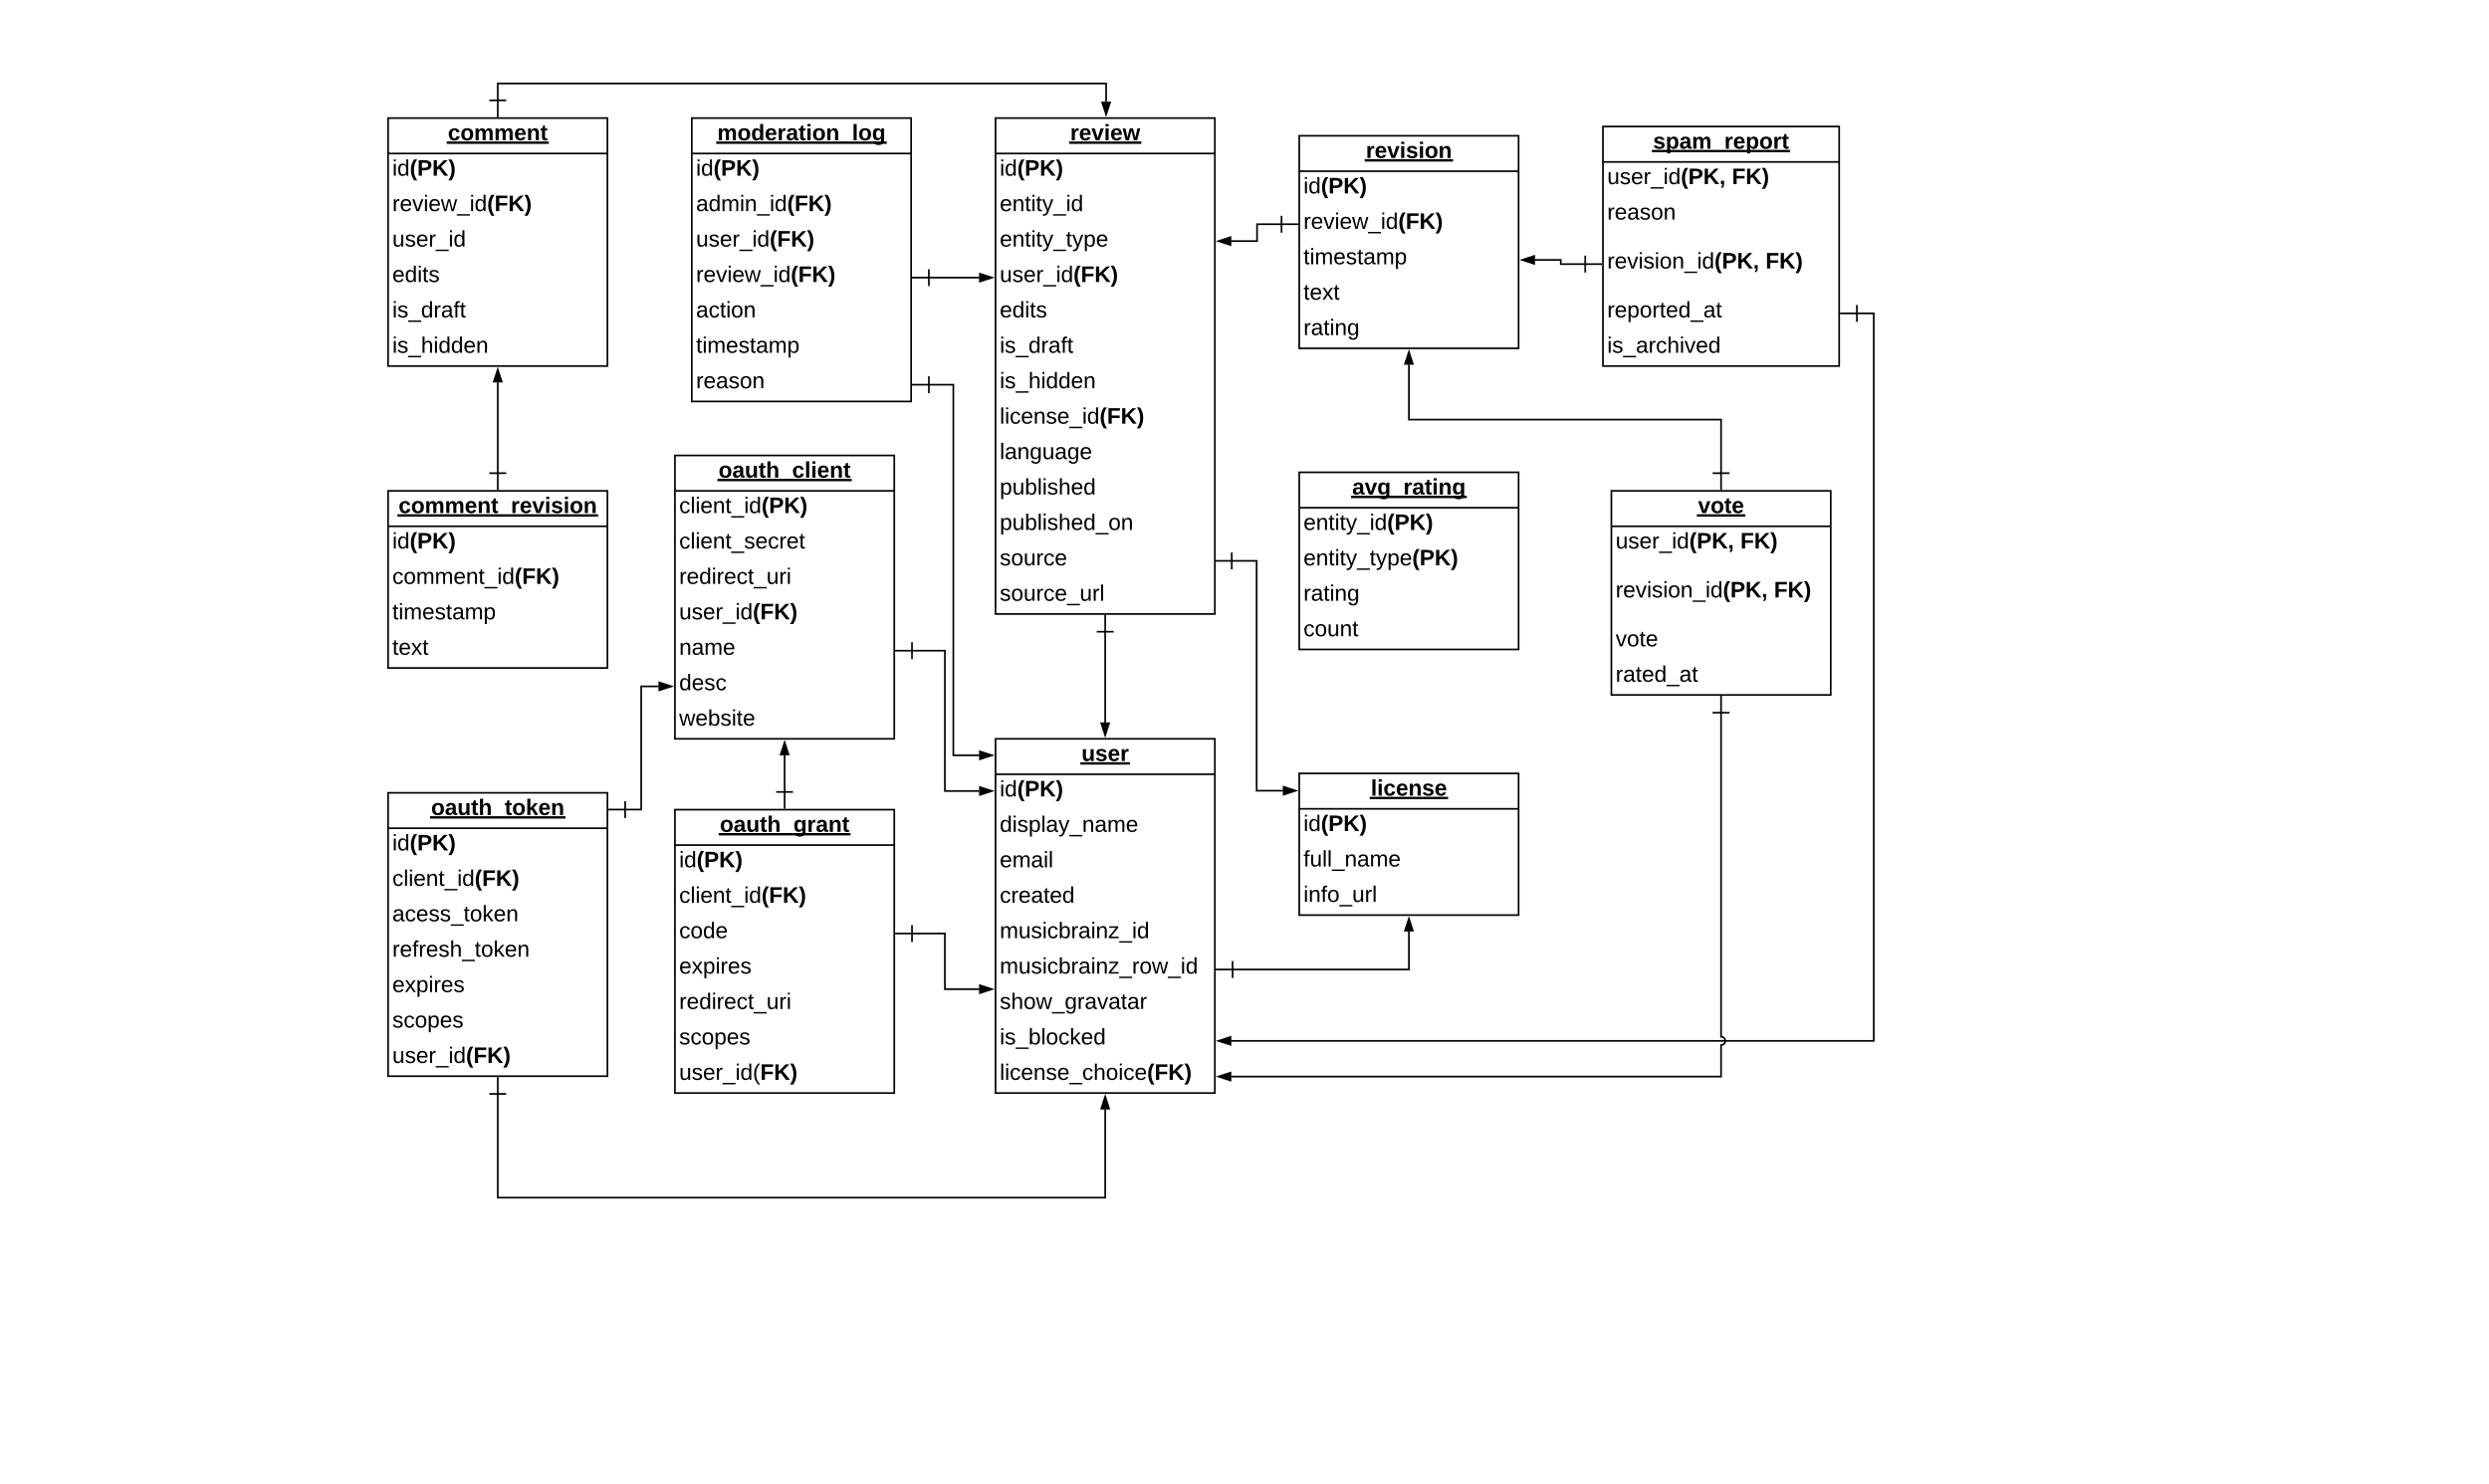 <svg xmlns="http://www.w3.org/2000/svg" xmlns:xlink="http://www.w3.org/1999/xlink" xmlns:lucid="lucid" width="2950.24" height="1760"><g transform="translate(0 0)" lucid:page-tab-id="0_0"><path d="M0 0h2950.24v1760H0z" fill="#fff"/><path d="M1180 140h260v588h-260z" fill="#fff"/><path d="M1180 140h260v588h-260zM1180 182h260" stroke="#000" stroke-width="2" fill="none"/><use xlink:href="#a" transform="matrix(1,0,0,1,1190,140) translate(78.519 26.333)"/><use xlink:href="#b" transform="matrix(1,0,0,1,1185,184.5) translate(0 23.833)"/><use xlink:href="#c" transform="matrix(1,0,0,1,1185,226.5) translate(0 23.833)"/><use xlink:href="#d" transform="matrix(1,0,0,1,1185,268.5) translate(0 23.833)"/><use xlink:href="#e" transform="matrix(1,0,0,1,1185,310.5) translate(0 23.833)"/><use xlink:href="#f" transform="matrix(1,0,0,1,1185,352.5) translate(0 23.833)"/><use xlink:href="#g" transform="matrix(1,0,0,1,1185,394.5) translate(0 23.833)"/><use xlink:href="#h" transform="matrix(1,0,0,1,1185,436.5) translate(0 23.833)"/><use xlink:href="#i" transform="matrix(1,0,0,1,1185,478.5) translate(0 23.833)"/><use xlink:href="#j" transform="matrix(1,0,0,1,1185,520.5) translate(0 23.833)"/><use xlink:href="#k" transform="matrix(1,0,0,1,1185,562.5) translate(0 23.833)"/><use xlink:href="#l" transform="matrix(1,0,0,1,1185,604.5) translate(0 23.833)"/><use xlink:href="#m" transform="matrix(1,0,0,1,1185,646.5) translate(0 23.833)"/><use xlink:href="#n" transform="matrix(1,0,0,1,1185,688.5) translate(0 23.833)"/><path d="M1540 161h260v252h-260z" fill="#fff"/><path d="M1540 161h260v252h-260zM1540 203h260" stroke="#000" stroke-width="2" fill="none"/><use xlink:href="#o" transform="matrix(1,0,0,1,1550,161) translate(68.963 26.333)"/><use xlink:href="#b" transform="matrix(1,0,0,1,1545,205.5) translate(0 23.833)"/><use xlink:href="#p" transform="matrix(1,0,0,1,1545,247.5) translate(0 23.833)"/><use xlink:href="#q" transform="matrix(1,0,0,1,1545,289.5) translate(0 23.833)"/><use xlink:href="#r" transform="matrix(1,0,0,1,1545,331.5) translate(0 23.833)"/><use xlink:href="#s" transform="matrix(1,0,0,1,1545,373.5) translate(0 23.833)"/><path d="M1540 560h260v210h-260z" fill="#fff"/><path d="M1540 560h260v210h-260zM1540 602h260" stroke="#000" stroke-width="2" fill="none"/><use xlink:href="#t" transform="matrix(1,0,0,1,1550,560) translate(52.741 26.333)"/><use xlink:href="#u" transform="matrix(1,0,0,1,1545,604.5) translate(0 23.833)"/><use xlink:href="#v" transform="matrix(1,0,0,1,1545,646.5) translate(0 23.833)"/><use xlink:href="#s" transform="matrix(1,0,0,1,1545,688.5) translate(0 23.833)"/><use xlink:href="#w" transform="matrix(1,0,0,1,1545,730.5) translate(0 23.833)"/><path d="M1180 876h260v420h-260z" fill="#fff"/><path d="M1180 876h260v420h-260zM1180 918h260" stroke="#000" stroke-width="2" fill="none"/><use xlink:href="#x" transform="matrix(1,0,0,1,1190,876) translate(91.889 26.333)"/><use xlink:href="#b" transform="matrix(1,0,0,1,1185,920.5) translate(0 23.833)"/><use xlink:href="#y" transform="matrix(1,0,0,1,1185,962.5) translate(0 23.833)"/><use xlink:href="#z" transform="matrix(1,0,0,1,1185,1004.5) translate(0 23.833)"/><use xlink:href="#A" transform="matrix(1,0,0,1,1185,1046.5) translate(0 23.833)"/><use xlink:href="#B" transform="matrix(1,0,0,1,1185,1088.5) translate(0 23.833)"/><use xlink:href="#C" transform="matrix(1,0,0,1,1185,1130.5) translate(0 23.833)"/><use xlink:href="#D" transform="matrix(1,0,0,1,1185,1172.5) translate(0 23.833)"/><use xlink:href="#E" transform="matrix(1,0,0,1,1185,1214.5) translate(0 23.833)"/><use xlink:href="#F" transform="matrix(1,0,0,1,1185,1256.5) translate(0 23.833)"/><path d="M1910 582h260v242h-260z" fill="#fff"/><path d="M1910 582h260v242h-260zM1910 624h260" stroke="#000" stroke-width="2" fill="none"/><use xlink:href="#G" transform="matrix(1,0,0,1,1920,582) translate(92.667 26.333)"/><use xlink:href="#H" transform="matrix(1,0,0,1,1915,626.5) translate(0 23.833)"/><use xlink:href="#I" transform="matrix(1,0,0,1,1915,626.5) translate(147.852 23.833)"/><use xlink:href="#J" transform="matrix(1,0,0,1,1915,668.5) translate(0 39.833)"/><use xlink:href="#I" transform="matrix(1,0,0,1,1915,668.5) translate(187.704 39.833)"/><use xlink:href="#K" transform="matrix(1,0,0,1,1915,742.5) translate(0 23.833)"/><use xlink:href="#L" transform="matrix(1,0,0,1,1915,784.5) translate(0 23.833)"/><path d="M460 140h260v294H460z" fill="#fff"/><path d="M460 140h260v294H460zM460 182h260" stroke="#000" stroke-width="2" fill="none"/><use xlink:href="#M" transform="matrix(1,0,0,1,470,140) translate(60.852 26.333)"/><use xlink:href="#N" transform="matrix(1,0,0,1,465,184.5) translate(0 23.833)"/><use xlink:href="#p" transform="matrix(1,0,0,1,465,226.5) translate(0 23.833)"/><use xlink:href="#O" transform="matrix(1,0,0,1,465,268.5) translate(0 23.833)"/><use xlink:href="#f" transform="matrix(1,0,0,1,465,310.5) translate(0 23.833)"/><use xlink:href="#g" transform="matrix(1,0,0,1,465,352.5) translate(0 23.833)"/><use xlink:href="#h" transform="matrix(1,0,0,1,465,394.5) translate(0 23.833)"/><path d="M460 582h260v210H460z" fill="#fff"/><path d="M460 582h260v210H460zM460 624h260" stroke="#000" stroke-width="2" fill="none"/><use xlink:href="#P" transform="matrix(1,0,0,1,470,582) translate(2.407 26.333)"/><use xlink:href="#b" transform="matrix(1,0,0,1,465,626.5) translate(0 23.833)"/><use xlink:href="#Q" transform="matrix(1,0,0,1,465,668.5) translate(0 23.833)"/><use xlink:href="#q" transform="matrix(1,0,0,1,465,710.5) translate(0 23.833)"/><use xlink:href="#r" transform="matrix(1,0,0,1,465,752.5) translate(0 23.833)"/><path d="M1540 917h260v168h-260z" fill="#fff"/><path d="M1540 917h260v168h-260zM1540 959h260" stroke="#000" stroke-width="2" fill="none"/><use xlink:href="#R" transform="matrix(1,0,0,1,1550,917) translate(74.852 26.333)"/><use xlink:href="#b" transform="matrix(1,0,0,1,1545,961.5) translate(0 23.833)"/><use xlink:href="#S" transform="matrix(1,0,0,1,1545,1003.5) translate(0 23.833)"/><use xlink:href="#T" transform="matrix(1,0,0,1,1545,1045.5) translate(0 23.833)"/><path d="M820 140h260v336H820z" fill="#fff"/><path d="M820 140h260v336H820zM820 182h260" stroke="#000" stroke-width="2" fill="none"/><use xlink:href="#U" transform="matrix(1,0,0,1,830,140) translate(20.259 26.333)"/><use xlink:href="#b" transform="matrix(1,0,0,1,825,184.5) translate(0 23.833)"/><use xlink:href="#V" transform="matrix(1,0,0,1,825,226.5) translate(0 23.833)"/><use xlink:href="#e" transform="matrix(1,0,0,1,825,268.5) translate(0 23.833)"/><use xlink:href="#p" transform="matrix(1,0,0,1,825,310.5) translate(0 23.833)"/><use xlink:href="#W" transform="matrix(1,0,0,1,825,352.5) translate(0 23.833)"/><use xlink:href="#q" transform="matrix(1,0,0,1,825,394.5) translate(0 23.833)"/><use xlink:href="#X" transform="matrix(1,0,0,1,825,436.5) translate(0 23.833)"/><path d="M800 540h260v336H800z" fill="#fff"/><path d="M800 540h260v336H800zM800 582h260" stroke="#000" stroke-width="2" fill="none"/><use xlink:href="#Y" transform="matrix(1,0,0,1,810,540) translate(41.704 26.333)"/><use xlink:href="#Z" transform="matrix(1,0,0,1,805,584.5) translate(0 23.833)"/><use xlink:href="#aa" transform="matrix(1,0,0,1,805,626.5) translate(0 23.833)"/><use xlink:href="#ab" transform="matrix(1,0,0,1,805,668.5) translate(0 23.833)"/><use xlink:href="#e" transform="matrix(1,0,0,1,805,710.5) translate(0 23.833)"/><use xlink:href="#ac" transform="matrix(1,0,0,1,805,752.5) translate(0 23.833)"/><use xlink:href="#ad" transform="matrix(1,0,0,1,805,794.5) translate(0 23.833)"/><use xlink:href="#ae" transform="matrix(1,0,0,1,805,836.5) translate(0 23.833)"/><path d="M800 960h260v336H800z" fill="#fff"/><path d="M800 960h260v336H800zM800 1002h260" stroke="#000" stroke-width="2" fill="none"/><use xlink:href="#af" transform="matrix(1,0,0,1,810,960) translate(43.222 26.333)"/><use xlink:href="#b" transform="matrix(1,0,0,1,805,1004.5) translate(0 23.833)"/><use xlink:href="#ag" transform="matrix(1,0,0,1,805,1046.5) translate(0 23.833)"/><use xlink:href="#ah" transform="matrix(1,0,0,1,805,1088.5) translate(0 23.833)"/><use xlink:href="#ai" transform="matrix(1,0,0,1,805,1130.5) translate(0 23.833)"/><use xlink:href="#ab" transform="matrix(1,0,0,1,805,1172.5) translate(0 23.833)"/><use xlink:href="#aj" transform="matrix(1,0,0,1,805,1214.5) translate(0 23.833)"/><use xlink:href="#ak" transform="matrix(1,0,0,1,805,1256.5) translate(0 23.833)"/><path d="M460 940h260v336H460z" fill="#fff"/><path d="M460 940h260v336H460zM460 982h260" stroke="#000" stroke-width="2" fill="none"/><use xlink:href="#al" transform="matrix(1,0,0,1,470,940) translate(41 26.333)"/><use xlink:href="#b" transform="matrix(1,0,0,1,465,984.5) translate(0 23.833)"/><use xlink:href="#ag" transform="matrix(1,0,0,1,465,1026.5) translate(0 23.833)"/><use xlink:href="#am" transform="matrix(1,0,0,1,465,1068.5) translate(0 23.833)"/><use xlink:href="#an" transform="matrix(1,0,0,1,465,1110.5) translate(0 23.833)"/><use xlink:href="#ai" transform="matrix(1,0,0,1,465,1152.5) translate(0 23.833)"/><use xlink:href="#aj" transform="matrix(1,0,0,1,465,1194.5) translate(0 23.833)"/><use xlink:href="#e" transform="matrix(1,0,0,1,465,1236.5) translate(0 23.833)"/><path d="M1900 150h280v284h-280z" fill="#fff"/><path d="M1900 150h280v284h-280zM1900 192h280" stroke="#000" stroke-width="2" fill="none"/><use xlink:href="#ao" transform="matrix(1,0,0,1,1910,150) translate(49.407 26.333)"/><use xlink:href="#H" transform="matrix(1,0,0,1,1905,194.5) translate(0 23.833)"/><use xlink:href="#I" transform="matrix(1,0,0,1,1905,194.5) translate(147.852 23.833)"/><use xlink:href="#X" transform="matrix(1,0,0,1,1905,236.5) translate(0 23.833)"/><use xlink:href="#J" transform="matrix(1,0,0,1,1905,278.5) translate(0 39.833)"/><use xlink:href="#I" transform="matrix(1,0,0,1,1905,278.5) translate(187.704 39.833)"/><use xlink:href="#ap" transform="matrix(1,0,0,1,1905,352.5) translate(0 23.833)"/><use xlink:href="#aq" transform="matrix(1,0,0,1,1905,394.5) translate(0 23.833)"/><path d="M590 581V453.24" stroke="#000" stroke-width="2" fill="none"/><path fill="#fff"/><path d="M600 562h-20v-2h20zM594.64 452.5h-9.28l4.64-14.26z"/><path d="M596 453.5h-12l6-18.5zm-9.26-2h6.52L590 441.47z"/><path d="M1061 1106.84h59v66h40.76" stroke="#000" stroke-width="2" fill="none"/><path fill="#fff"/><path d="M1082 1116.84h-2v-20h2zM1175.76 1172.84l-14.26 4.63v-9.27z"/><path d="M1179 1172.84l-18.5 6v-12zm-16.5 3.26l10.03-3.26-10.03-3.26z"/><path d="M721 959.87h39V813.8h20.76" stroke="#000" stroke-width="2" fill="none"/><path fill="#fff"/><path d="M742 969.87h-2v-20h2zM795.76 813.8l-14.26 4.64v-9.27z"/><path d="M799 813.8l-18.5 6.02V807.8zm-16.5 3.27l10.03-3.26-10.03-3.25z"/><path d="M590 139V99h721.1v21.76" stroke="#000" stroke-width="2" fill="none"/><path fill="#fff"/><path d="M600 120h-20v-2h20zM1311.1 135.76l-4.62-14.26h9.27z"/><path d="M1311.1 139l-6-18.5h12.02zm-3.25-16.5l3.26 10.03 3.27-10.03z"/><path d="M1081 329.16h79.76" stroke="#000" stroke-width="2" fill="none"/><path fill="#fff"/><path d="M1102 339.16h-2v-20h2zM1175.76 329.16l-14.26 4.64v-9.27z"/><path d="M1179 329.16l-18.5 6v-12zm-16.5 3.26l10.03-3.26-10.03-3.26z"/><path d="M1081 456.13h49v439.42h30.76" stroke="#000" stroke-width="2" fill="none"/><path fill="#fff"/><path d="M1102 466.13h-2v-20h2zM1175.76 895.55l-14.26 4.63v-9.27z"/><path d="M1179 895.55l-18.5 6v-12.02zm-16.5 3.26l10.03-3.25-10.03-3.26z"/><path d="M1310 729v127.76" stroke="#000" stroke-width="2" fill="none"/><path fill="#fff"/><path d="M1320 750h-20v-2h20zM1310 871.76l-4.64-14.26h9.28z"/><path d="M1310 875l-6-18.5h12zm-3.26-16.5l3.26 10.03 3.26-10.03z"/><path d="M2181 371.56h40v862.57h-761.76" stroke="#000" stroke-width="2" fill="none"/><path fill="#fff"/><path d="M2202 381.56h-2v-20h2zM1458.5 1238.77l-14.26-4.64 14.26-4.63z"/><path d="M1459.5 1240.14l-18.5-6 18.5-6.02zm-12.03-6l10.03 3.25v-6.53z"/><path d="M1061 771.48h59v166.4h40.76" stroke="#000" stroke-width="2" fill="none"/><path fill="#fff"/><path d="M1082 781.48h-2v-20h2zM1175.76 937.87l-14.26 4.63v-9.27z"/><path d="M1179 937.87l-18.5 6v-12zm-16.5 3.26l10.03-3.26-10.03-3.26z"/><path d="M590 1277v143h720v-104.76" stroke="#000" stroke-width="2" fill="none"/><path fill="#fff"/><path d="M600 1298h-20v-2h20zM1314.64 1314.5h-9.28l4.64-14.26z"/><path d="M1316 1315.5h-12l6-18.5zm-9.26-2h6.52l-3.26-10.03z"/><path d="M930 959v-63.76" stroke="#000" stroke-width="2" fill="none"/><path fill="#fff"/><path d="M940 940h-20v-2h20zM934.64 894.5h-9.28l4.64-14.26z"/><path d="M936 895.5h-12l6-18.5zm-9.26-2h6.52L930 883.47z"/><path d="M1440 665h49.5v272.52h31.26" stroke="#000" stroke-width="2" fill="none"/><path fill="#fff"/><path d="M1461 675h-2v-20h2zM1535.76 937.52l-14.26 4.63v-9.27z"/><path d="M1539 937.52l-18.5 6V931.5zm-16.5 3.25l10.03-3.25-10.03-3.26z"/><path d="M2040 581v-83.5h-370v-65.26" stroke="#000" stroke-width="2" fill="none"/><path fill="#fff"/><path d="M2050 562h-20v-2h20zM1674.64 431.5h-9.28l4.64-14.26z"/><path d="M1676 432.5h-12l6-18.5zm-9.26-2h6.52l-3.26-10.03z"/><path d="M1899 313.15h-49v-5h-30.76" stroke="#000" stroke-width="2" fill="none"/><path fill="#fff"/><path d="M1880 323.15h-2v-20h2zM1818.5 312.8l-14.26-4.64 14.26-4.63z"/><path d="M1819.5 314.17l-18.5-6 18.5-6.02zm-12.03-6l10.03 3.25v-6.52z"/><path d="M1539 265.84h-49v20.03h-30.76" stroke="#000" stroke-width="2" fill="none"/><path fill="#fff"/><path d="M1520 275.84h-2v-20h2zM1458.5 290.5l-14.26-4.63 14.26-4.64z"/><path d="M1459.5 291.88l-18.5-6 18.5-6.02zm-12.03-6l10.03 3.25v-6.52z"/><path d="M2040 825v404.13c2.76 0 5 2.24 5 5s-2.24 5-5 5v37.32h-580.76" stroke="#000" stroke-width="2" fill="none"/><path fill="#fff"/><path d="M2050 846h-20v-2h20zM1458.5 1281.1l-14.26-4.65 14.26-4.63z"/><path d="M1459.5 1282.47l-18.5-6.02 18.5-6zm-12.03-6.02l10.03 3.26v-6.5z"/><path d="M1441 1149.48h229v-45.24" stroke="#000" stroke-width="2" fill="none"/><path fill="#fff"/><path d="M1462 1159.48h-2v-20h2zM1674.64 1103.5h-9.28l4.64-14.26z"/><path d="M1676 1104.5h-12l6-18.5zm-9.26-2h6.52l-3.26-10.03z"/><defs><path d="M135-150c-39-12-60 13-60 57V0H25l-1-190h47c2 13-1 29 3 40 6-28 27-53 61-41v41" id="ar"/><path d="M185-48c-13 30-37 53-82 52C43 2 14-33 14-96s30-98 90-98c62 0 83 45 84 108H66c0 31 8 55 39 56 18 0 30-7 34-22zm-45-69c5-46-57-63-70-21-2 6-4 13-4 21h74" id="as"/><path d="M128 0H69L1-190h53L99-40l48-150h52" id="at"/><path d="M25-224v-37h50v37H25zM25 0v-190h50V0H25" id="au"/><path d="M231 0h-52l-39-155L100 0H48L-1-190h46L77-45c9-52 24-97 36-145h53l37 145 32-145h46" id="av"/><g id="a"><use transform="matrix(0.074,0,0,0.074,0,0)" xlink:href="#ar"/><use transform="matrix(0.074,0,0,0.074,10.37,0)" xlink:href="#as"/><use transform="matrix(0.074,0,0,0.074,25.185,0)" xlink:href="#at"/><use transform="matrix(0.074,0,0,0.074,40,0)" xlink:href="#au"/><use transform="matrix(0.074,0,0,0.074,47.407,0)" xlink:href="#as"/><use transform="matrix(0.074,0,0,0.074,62.222,0)" xlink:href="#av"/><path d="M-1.33 1.43H84.3v2.8H-1.33z"/></g><path d="M24-231v-30h32v30H24zM24 0v-190h32V0H24" id="aw"/><path d="M85-194c31 0 48 13 60 33l-1-100h32l1 261h-30c-2-10 0-23-3-31C134-8 116 4 85 4 32 4 16-35 15-94c0-66 23-100 70-100zm9 24c-40 0-46 34-46 75 0 40 6 74 45 74 42 0 51-32 51-76 0-42-9-74-50-73" id="ax"/><path d="M67-93c0 74 22 123 53 168H70C40 30 18-18 18-93s22-123 52-168h50c-32 44-53 94-53 168" id="ay"/><path d="M24-248c93 1 206-16 204 79-1 75-69 88-152 82V0H24v-248zm52 121c47 0 100 7 100-41 0-47-54-39-100-39v80" id="az"/><path d="M195 0l-88-114-31 24V0H24v-248h52v113l112-113h60L142-143 257 0h-62" id="aA"/><path d="M102-93c0 74-22 123-52 168H0C30 29 54-18 53-93c0-74-22-123-53-168h50c30 45 52 94 52 168" id="aB"/><g id="b"><use transform="matrix(0.074,0,0,0.074,0,0)" xlink:href="#aw"/><use transform="matrix(0.074,0,0,0.074,5.852,0)" xlink:href="#ax"/><use transform="matrix(0.074,0,0,0.074,20.667,0)" xlink:href="#ay"/><use transform="matrix(0.074,0,0,0.074,29.481,0)" xlink:href="#az"/><use transform="matrix(0.074,0,0,0.074,47.259,0)" xlink:href="#aA"/><use transform="matrix(0.074,0,0,0.074,66.444,0)" xlink:href="#aB"/></g><path d="M100-194c63 0 86 42 84 106H49c0 40 14 67 53 68 26 1 43-12 49-29l28 8c-11 28-37 45-77 45C44 4 14-33 15-96c1-61 26-98 85-98zm52 81c6-60-76-77-97-28-3 7-6 17-6 28h103" id="aC"/><path d="M117-194c89-4 53 116 60 194h-32v-121c0-31-8-49-39-48C34-167 62-67 57 0H25l-1-190h30c1 10-1 24 2 32 11-22 29-35 61-36" id="aD"/><path d="M59-47c-2 24 18 29 38 22v24C64 9 27 4 27-40v-127H5v-23h24l9-43h21v43h35v23H59v120" id="aE"/><path d="M179-190L93 31C79 59 56 82 12 73V49c39 6 53-20 64-50L1-190h34L92-34l54-156h33" id="aF"/><path d="M-5 72V49h209v23H-5" id="aG"/><g id="c"><use transform="matrix(0.074,0,0,0.074,0,0)" xlink:href="#aC"/><use transform="matrix(0.074,0,0,0.074,14.815,0)" xlink:href="#aD"/><use transform="matrix(0.074,0,0,0.074,29.63,0)" xlink:href="#aE"/><use transform="matrix(0.074,0,0,0.074,37.037,0)" xlink:href="#aw"/><use transform="matrix(0.074,0,0,0.074,42.889,0)" xlink:href="#aE"/><use transform="matrix(0.074,0,0,0.074,50.296,0)" xlink:href="#aF"/><use transform="matrix(0.074,0,0,0.074,63.63,0)" xlink:href="#aG"/><use transform="matrix(0.074,0,0,0.074,78.444,0)" xlink:href="#aw"/><use transform="matrix(0.074,0,0,0.074,84.296,0)" xlink:href="#ax"/></g><path d="M115-194c55 1 70 41 70 98S169 2 115 4C84 4 66-9 55-30l1 105H24l-1-265h31l2 30c10-21 28-34 59-34zm-8 174c40 0 45-34 45-75s-6-73-45-74c-42 0-51 32-51 76 0 43 10 73 51 73" id="aH"/><g id="d"><use transform="matrix(0.074,0,0,0.074,0,0)" xlink:href="#aC"/><use transform="matrix(0.074,0,0,0.074,14.815,0)" xlink:href="#aD"/><use transform="matrix(0.074,0,0,0.074,29.63,0)" xlink:href="#aE"/><use transform="matrix(0.074,0,0,0.074,37.037,0)" xlink:href="#aw"/><use transform="matrix(0.074,0,0,0.074,42.889,0)" xlink:href="#aE"/><use transform="matrix(0.074,0,0,0.074,50.296,0)" xlink:href="#aF"/><use transform="matrix(0.074,0,0,0.074,63.63,0)" xlink:href="#aG"/><use transform="matrix(0.074,0,0,0.074,78.444,0)" xlink:href="#aE"/><use transform="matrix(0.074,0,0,0.074,85.852,0)" xlink:href="#aF"/><use transform="matrix(0.074,0,0,0.074,99.185,0)" xlink:href="#aH"/><use transform="matrix(0.074,0,0,0.074,114,0)" xlink:href="#aC"/></g><path d="M84 4C-5 8 30-112 23-190h32v120c0 31 7 50 39 49 72-2 45-101 50-169h31l1 190h-30c-1-10 1-25-2-33-11 22-28 36-60 37" id="aI"/><path d="M135-143c-3-34-86-38-87 0 15 53 115 12 119 90S17 21 10-45l28-5c4 36 97 45 98 0-10-56-113-15-118-90-4-57 82-63 122-42 12 7 21 19 24 35" id="aJ"/><path d="M114-163C36-179 61-72 57 0H25l-1-190h30c1 12-1 29 2 39 6-27 23-49 58-41v29" id="aK"/><path d="M76-208v77h127v40H76V0H24v-248h183v40H76" id="aL"/><g id="e"><use transform="matrix(0.074,0,0,0.074,0,0)" xlink:href="#aI"/><use transform="matrix(0.074,0,0,0.074,14.815,0)" xlink:href="#aJ"/><use transform="matrix(0.074,0,0,0.074,28.148,0)" xlink:href="#aC"/><use transform="matrix(0.074,0,0,0.074,42.963,0)" xlink:href="#aK"/><use transform="matrix(0.074,0,0,0.074,51.778,0)" xlink:href="#aG"/><use transform="matrix(0.074,0,0,0.074,66.593,0)" xlink:href="#aw"/><use transform="matrix(0.074,0,0,0.074,72.444,0)" xlink:href="#ax"/><use transform="matrix(0.074,0,0,0.074,87.259,0)" xlink:href="#ay"/><use transform="matrix(0.074,0,0,0.074,96.074,0)" xlink:href="#aL"/><use transform="matrix(0.074,0,0,0.074,112.296,0)" xlink:href="#aA"/><use transform="matrix(0.074,0,0,0.074,131.481,0)" xlink:href="#aB"/></g><g id="f"><use transform="matrix(0.074,0,0,0.074,0,0)" xlink:href="#aC"/><use transform="matrix(0.074,0,0,0.074,14.815,0)" xlink:href="#ax"/><use transform="matrix(0.074,0,0,0.074,29.63,0)" xlink:href="#aw"/><use transform="matrix(0.074,0,0,0.074,35.481,0)" xlink:href="#aE"/><use transform="matrix(0.074,0,0,0.074,42.889,0)" xlink:href="#aJ"/></g><path d="M141-36C126-15 110 5 73 4 37 3 15-17 15-53c-1-64 63-63 125-63 3-35-9-54-41-54-24 1-41 7-42 31l-33-3c5-37 33-52 76-52 45 0 72 20 72 64v82c-1 20 7 32 28 27v20c-31 9-61-2-59-35zM48-53c0 20 12 33 32 33 41-3 63-29 60-74-43 2-92-5-92 41" id="aM"/><path d="M101-234c-31-9-42 10-38 44h38v23H63V0H32v-167H5v-23h27c-7-52 17-82 69-68v24" id="aN"/><g id="g"><use transform="matrix(0.074,0,0,0.074,0,0)" xlink:href="#aw"/><use transform="matrix(0.074,0,0,0.074,5.852,0)" xlink:href="#aJ"/><use transform="matrix(0.074,0,0,0.074,19.185,0)" xlink:href="#aG"/><use transform="matrix(0.074,0,0,0.074,34,0)" xlink:href="#ax"/><use transform="matrix(0.074,0,0,0.074,48.815,0)" xlink:href="#aK"/><use transform="matrix(0.074,0,0,0.074,57.63,0)" xlink:href="#aM"/><use transform="matrix(0.074,0,0,0.074,72.444,0)" xlink:href="#aN"/><use transform="matrix(0.074,0,0,0.074,79.852,0)" xlink:href="#aE"/></g><path d="M106-169C34-169 62-67 57 0H25v-261h32l-1 103c12-21 28-36 61-36 89 0 53 116 60 194h-32v-121c2-32-8-49-39-48" id="aO"/><g id="h"><use transform="matrix(0.074,0,0,0.074,0,0)" xlink:href="#aw"/><use transform="matrix(0.074,0,0,0.074,5.852,0)" xlink:href="#aJ"/><use transform="matrix(0.074,0,0,0.074,19.185,0)" xlink:href="#aG"/><use transform="matrix(0.074,0,0,0.074,34,0)" xlink:href="#aO"/><use transform="matrix(0.074,0,0,0.074,48.815,0)" xlink:href="#aw"/><use transform="matrix(0.074,0,0,0.074,54.667,0)" xlink:href="#ax"/><use transform="matrix(0.074,0,0,0.074,69.481,0)" xlink:href="#ax"/><use transform="matrix(0.074,0,0,0.074,84.296,0)" xlink:href="#aC"/><use transform="matrix(0.074,0,0,0.074,99.111,0)" xlink:href="#aD"/></g><path d="M24 0v-261h32V0H24" id="aP"/><path d="M96-169c-40 0-48 33-48 73s9 75 48 75c24 0 41-14 43-38l32 2c-6 37-31 61-74 61-59 0-76-41-82-99-10-93 101-131 147-64 4 7 5 14 7 22l-32 3c-4-21-16-35-41-35" id="aQ"/><g id="i"><use transform="matrix(0.074,0,0,0.074,0,0)" xlink:href="#aP"/><use transform="matrix(0.074,0,0,0.074,5.852,0)" xlink:href="#aw"/><use transform="matrix(0.074,0,0,0.074,11.704,0)" xlink:href="#aQ"/><use transform="matrix(0.074,0,0,0.074,25.037,0)" xlink:href="#aC"/><use transform="matrix(0.074,0,0,0.074,39.852,0)" xlink:href="#aD"/><use transform="matrix(0.074,0,0,0.074,54.667,0)" xlink:href="#aJ"/><use transform="matrix(0.074,0,0,0.074,68,0)" xlink:href="#aC"/><use transform="matrix(0.074,0,0,0.074,82.815,0)" xlink:href="#aG"/><use transform="matrix(0.074,0,0,0.074,97.63,0)" xlink:href="#aw"/><use transform="matrix(0.074,0,0,0.074,103.481,0)" xlink:href="#ax"/><use transform="matrix(0.074,0,0,0.074,118.296,0)" xlink:href="#ay"/><use transform="matrix(0.074,0,0,0.074,127.111,0)" xlink:href="#aL"/><use transform="matrix(0.074,0,0,0.074,143.333,0)" xlink:href="#aA"/><use transform="matrix(0.074,0,0,0.074,162.519,0)" xlink:href="#aB"/></g><path d="M177-190C167-65 218 103 67 71c-23-6-38-20-44-43l32-5c15 47 100 32 89-28v-30C133-14 115 1 83 1 29 1 15-40 15-95c0-56 16-97 71-98 29-1 48 16 59 35 1-10 0-23 2-32h30zM94-22c36 0 50-32 50-73 0-42-14-75-50-75-39 0-46 34-46 75s6 73 46 73" id="aR"/><g id="j"><use transform="matrix(0.074,0,0,0.074,0,0)" xlink:href="#aP"/><use transform="matrix(0.074,0,0,0.074,5.852,0)" xlink:href="#aM"/><use transform="matrix(0.074,0,0,0.074,20.667,0)" xlink:href="#aD"/><use transform="matrix(0.074,0,0,0.074,35.481,0)" xlink:href="#aR"/><use transform="matrix(0.074,0,0,0.074,50.296,0)" xlink:href="#aI"/><use transform="matrix(0.074,0,0,0.074,65.111,0)" xlink:href="#aM"/><use transform="matrix(0.074,0,0,0.074,79.926,0)" xlink:href="#aR"/><use transform="matrix(0.074,0,0,0.074,94.741,0)" xlink:href="#aC"/></g><path d="M115-194c53 0 69 39 70 98 0 66-23 100-70 100C84 3 66-7 56-30L54 0H23l1-261h32v101c10-23 28-34 59-34zm-8 174c40 0 45-34 45-75 0-40-5-75-45-74-42 0-51 32-51 76 0 43 10 73 51 73" id="aS"/><g id="k"><use transform="matrix(0.074,0,0,0.074,0,0)" xlink:href="#aH"/><use transform="matrix(0.074,0,0,0.074,14.815,0)" xlink:href="#aI"/><use transform="matrix(0.074,0,0,0.074,29.63,0)" xlink:href="#aS"/><use transform="matrix(0.074,0,0,0.074,44.444,0)" xlink:href="#aP"/><use transform="matrix(0.074,0,0,0.074,50.296,0)" xlink:href="#aw"/><use transform="matrix(0.074,0,0,0.074,56.148,0)" xlink:href="#aJ"/><use transform="matrix(0.074,0,0,0.074,69.481,0)" xlink:href="#aO"/><use transform="matrix(0.074,0,0,0.074,84.296,0)" xlink:href="#aC"/><use transform="matrix(0.074,0,0,0.074,99.111,0)" xlink:href="#ax"/></g><path d="M100-194c62-1 85 37 85 99 1 63-27 99-86 99S16-35 15-95c0-66 28-99 85-99zM99-20c44 1 53-31 53-75 0-43-8-75-51-75s-53 32-53 75 10 74 51 75" id="aT"/><g id="l"><use transform="matrix(0.074,0,0,0.074,0,0)" xlink:href="#aH"/><use transform="matrix(0.074,0,0,0.074,14.815,0)" xlink:href="#aI"/><use transform="matrix(0.074,0,0,0.074,29.63,0)" xlink:href="#aS"/><use transform="matrix(0.074,0,0,0.074,44.444,0)" xlink:href="#aP"/><use transform="matrix(0.074,0,0,0.074,50.296,0)" xlink:href="#aw"/><use transform="matrix(0.074,0,0,0.074,56.148,0)" xlink:href="#aJ"/><use transform="matrix(0.074,0,0,0.074,69.481,0)" xlink:href="#aO"/><use transform="matrix(0.074,0,0,0.074,84.296,0)" xlink:href="#aC"/><use transform="matrix(0.074,0,0,0.074,99.111,0)" xlink:href="#ax"/><use transform="matrix(0.074,0,0,0.074,113.926,0)" xlink:href="#aG"/><use transform="matrix(0.074,0,0,0.074,128.741,0)" xlink:href="#aT"/><use transform="matrix(0.074,0,0,0.074,143.556,0)" xlink:href="#aD"/></g><g id="m"><use transform="matrix(0.074,0,0,0.074,0,0)" xlink:href="#aJ"/><use transform="matrix(0.074,0,0,0.074,13.333,0)" xlink:href="#aT"/><use transform="matrix(0.074,0,0,0.074,28.148,0)" xlink:href="#aI"/><use transform="matrix(0.074,0,0,0.074,42.963,0)" xlink:href="#aK"/><use transform="matrix(0.074,0,0,0.074,51.778,0)" xlink:href="#aQ"/><use transform="matrix(0.074,0,0,0.074,65.111,0)" xlink:href="#aC"/></g><g id="n"><use transform="matrix(0.074,0,0,0.074,0,0)" xlink:href="#aJ"/><use transform="matrix(0.074,0,0,0.074,13.333,0)" xlink:href="#aT"/><use transform="matrix(0.074,0,0,0.074,28.148,0)" xlink:href="#aI"/><use transform="matrix(0.074,0,0,0.074,42.963,0)" xlink:href="#aK"/><use transform="matrix(0.074,0,0,0.074,51.778,0)" xlink:href="#aQ"/><use transform="matrix(0.074,0,0,0.074,65.111,0)" xlink:href="#aC"/><use transform="matrix(0.074,0,0,0.074,79.926,0)" xlink:href="#aG"/><use transform="matrix(0.074,0,0,0.074,94.741,0)" xlink:href="#aI"/><use transform="matrix(0.074,0,0,0.074,109.556,0)" xlink:href="#aK"/><use transform="matrix(0.074,0,0,0.074,118.37,0)" xlink:href="#aP"/></g><path d="M137-138c1-29-70-34-71-4 15 46 118 7 119 86 1 83-164 76-172 9l43-7c4 19 20 25 44 25 33 8 57-30 24-41C81-84 22-81 20-136c-2-80 154-74 161-7" id="aU"/><path d="M110-194c64 0 96 36 96 99 0 64-35 99-97 99-61 0-95-36-95-99 0-62 34-99 96-99zm-1 164c35 0 45-28 45-65 0-40-10-65-43-65-34 0-45 26-45 65 0 36 10 65 43 65" id="aV"/><path d="M135-194c87-1 58 113 63 194h-50c-7-57 23-157-34-157-59 0-34 97-39 157H25l-1-190h47c2 12-1 28 3 38 12-26 28-41 61-42" id="aW"/><g id="o"><use transform="matrix(0.074,0,0,0.074,0,0)" xlink:href="#ar"/><use transform="matrix(0.074,0,0,0.074,10.37,0)" xlink:href="#as"/><use transform="matrix(0.074,0,0,0.074,25.185,0)" xlink:href="#at"/><use transform="matrix(0.074,0,0,0.074,40,0)" xlink:href="#au"/><use transform="matrix(0.074,0,0,0.074,47.407,0)" xlink:href="#aU"/><use transform="matrix(0.074,0,0,0.074,62.222,0)" xlink:href="#au"/><use transform="matrix(0.074,0,0,0.074,69.63,0)" xlink:href="#aV"/><use transform="matrix(0.074,0,0,0.074,85.852,0)" xlink:href="#aW"/><path d="M-1.33 1.43H103.4v2.8H-1.32z"/></g><path d="M108 0H70L1-190h34L89-25l56-165h34" id="aX"/><path d="M206 0h-36l-40-164L89 0H53L-1-190h32L70-26l43-164h34l41 164 42-164h31" id="aY"/><g id="p"><use transform="matrix(0.074,0,0,0.074,0,0)" xlink:href="#aK"/><use transform="matrix(0.074,0,0,0.074,8.815,0)" xlink:href="#aC"/><use transform="matrix(0.074,0,0,0.074,23.63,0)" xlink:href="#aX"/><use transform="matrix(0.074,0,0,0.074,36.963,0)" xlink:href="#aw"/><use transform="matrix(0.074,0,0,0.074,42.815,0)" xlink:href="#aC"/><use transform="matrix(0.074,0,0,0.074,57.63,0)" xlink:href="#aY"/><use transform="matrix(0.074,0,0,0.074,76.815,0)" xlink:href="#aG"/><use transform="matrix(0.074,0,0,0.074,91.63,0)" xlink:href="#aw"/><use transform="matrix(0.074,0,0,0.074,97.481,0)" xlink:href="#ax"/><use transform="matrix(0.074,0,0,0.074,112.296,0)" xlink:href="#ay"/><use transform="matrix(0.074,0,0,0.074,121.111,0)" xlink:href="#aL"/><use transform="matrix(0.074,0,0,0.074,137.333,0)" xlink:href="#aA"/><use transform="matrix(0.074,0,0,0.074,156.519,0)" xlink:href="#aB"/></g><path d="M210-169c-67 3-38 105-44 169h-31v-121c0-29-5-50-35-48C34-165 62-65 56 0H25l-1-190h30c1 10-1 24 2 32 10-44 99-50 107 0 11-21 27-35 58-36 85-2 47 119 55 194h-31v-121c0-29-5-49-35-48" id="aZ"/><g id="q"><use transform="matrix(0.074,0,0,0.074,0,0)" xlink:href="#aE"/><use transform="matrix(0.074,0,0,0.074,7.407,0)" xlink:href="#aw"/><use transform="matrix(0.074,0,0,0.074,13.259,0)" xlink:href="#aZ"/><use transform="matrix(0.074,0,0,0.074,35.407,0)" xlink:href="#aC"/><use transform="matrix(0.074,0,0,0.074,50.222,0)" xlink:href="#aJ"/><use transform="matrix(0.074,0,0,0.074,63.556,0)" xlink:href="#aE"/><use transform="matrix(0.074,0,0,0.074,70.963,0)" xlink:href="#aM"/><use transform="matrix(0.074,0,0,0.074,85.778,0)" xlink:href="#aZ"/><use transform="matrix(0.074,0,0,0.074,107.926,0)" xlink:href="#aH"/></g><path d="M141 0L90-78 38 0H4l68-98-65-92h35l48 74 47-74h35l-64 92 68 98h-35" id="ba"/><g id="r"><use transform="matrix(0.074,0,0,0.074,0,0)" xlink:href="#aE"/><use transform="matrix(0.074,0,0,0.074,7.407,0)" xlink:href="#aC"/><use transform="matrix(0.074,0,0,0.074,22.222,0)" xlink:href="#ba"/><use transform="matrix(0.074,0,0,0.074,35.556,0)" xlink:href="#aE"/></g><g id="s"><use transform="matrix(0.074,0,0,0.074,0,0)" xlink:href="#aK"/><use transform="matrix(0.074,0,0,0.074,8.815,0)" xlink:href="#aM"/><use transform="matrix(0.074,0,0,0.074,23.63,0)" xlink:href="#aE"/><use transform="matrix(0.074,0,0,0.074,31.037,0)" xlink:href="#aw"/><use transform="matrix(0.074,0,0,0.074,36.889,0)" xlink:href="#aD"/><use transform="matrix(0.074,0,0,0.074,51.704,0)" xlink:href="#aR"/></g><path d="M133-34C117-15 103 5 69 4 32 3 11-16 11-54c-1-60 55-63 116-61 1-26-3-47-28-47-18 1-26 9-28 27l-52-2c7-38 36-58 82-57s74 22 75 68l1 82c-1 14 12 18 25 15v27c-30 8-71 5-69-32zm-48 3c29 0 43-24 42-57-32 0-66-3-65 30 0 17 8 27 23 27" id="bb"/><path d="M195-6C206 82 75 100 31 46c-4-6-6-13-8-21l49-6c3 16 16 24 34 25 40 0 42-37 40-79-11 22-30 35-61 35-53 0-70-43-70-97 0-56 18-96 73-97 30 0 46 14 59 34l2-30h47zm-90-29c32 0 41-27 41-63 0-35-9-62-40-62-32 0-39 29-40 63 0 36 9 62 39 62" id="bc"/><path d="M-4 44V30h207v14H-4" id="bd"/><path d="M115-3C79 11 28 4 28-45v-112H4v-33h27l15-45h31v45h36v33H77v99c-1 23 16 31 38 25v30" id="be"/><g id="t"><use transform="matrix(0.074,0,0,0.074,0,0)" xlink:href="#bb"/><use transform="matrix(0.074,0,0,0.074,14.815,0)" xlink:href="#at"/><use transform="matrix(0.074,0,0,0.074,29.63,0)" xlink:href="#bc"/><use transform="matrix(0.074,0,0,0.074,45.852,0)" xlink:href="#bd"/><use transform="matrix(0.074,0,0,0.074,60.667,0)" xlink:href="#ar"/><use transform="matrix(0.074,0,0,0.074,71.037,0)" xlink:href="#bb"/><use transform="matrix(0.074,0,0,0.074,85.852,0)" xlink:href="#be"/><use transform="matrix(0.074,0,0,0.074,94.667,0)" xlink:href="#au"/><use transform="matrix(0.074,0,0,0.074,102.074,0)" xlink:href="#aW"/><use transform="matrix(0.074,0,0,0.074,118.296,0)" xlink:href="#bc"/><path d="M-1.33 1.43h137.2v2.8H-1.34z"/></g><g id="u"><use transform="matrix(0.074,0,0,0.074,0,0)" xlink:href="#aC"/><use transform="matrix(0.074,0,0,0.074,14.815,0)" xlink:href="#aD"/><use transform="matrix(0.074,0,0,0.074,29.63,0)" xlink:href="#aE"/><use transform="matrix(0.074,0,0,0.074,37.037,0)" xlink:href="#aw"/><use transform="matrix(0.074,0,0,0.074,42.889,0)" xlink:href="#aE"/><use transform="matrix(0.074,0,0,0.074,50.296,0)" xlink:href="#aF"/><use transform="matrix(0.074,0,0,0.074,63.63,0)" xlink:href="#aG"/><use transform="matrix(0.074,0,0,0.074,78.444,0)" xlink:href="#aw"/><use transform="matrix(0.074,0,0,0.074,84.296,0)" xlink:href="#ax"/><use transform="matrix(0.074,0,0,0.074,99.111,0)" xlink:href="#ay"/><use transform="matrix(0.074,0,0,0.074,107.926,0)" xlink:href="#az"/><use transform="matrix(0.074,0,0,0.074,125.704,0)" xlink:href="#aA"/><use transform="matrix(0.074,0,0,0.074,144.889,0)" xlink:href="#aB"/></g><g id="v"><use transform="matrix(0.074,0,0,0.074,0,0)" xlink:href="#aC"/><use transform="matrix(0.074,0,0,0.074,14.815,0)" xlink:href="#aD"/><use transform="matrix(0.074,0,0,0.074,29.63,0)" xlink:href="#aE"/><use transform="matrix(0.074,0,0,0.074,37.037,0)" xlink:href="#aw"/><use transform="matrix(0.074,0,0,0.074,42.889,0)" xlink:href="#aE"/><use transform="matrix(0.074,0,0,0.074,50.296,0)" xlink:href="#aF"/><use transform="matrix(0.074,0,0,0.074,63.63,0)" xlink:href="#aG"/><use transform="matrix(0.074,0,0,0.074,78.444,0)" xlink:href="#aE"/><use transform="matrix(0.074,0,0,0.074,85.852,0)" xlink:href="#aF"/><use transform="matrix(0.074,0,0,0.074,99.185,0)" xlink:href="#aH"/><use transform="matrix(0.074,0,0,0.074,114,0)" xlink:href="#aC"/><use transform="matrix(0.074,0,0,0.074,128.815,0)" xlink:href="#ay"/><use transform="matrix(0.074,0,0,0.074,137.63,0)" xlink:href="#az"/><use transform="matrix(0.074,0,0,0.074,155.407,0)" xlink:href="#aA"/><use transform="matrix(0.074,0,0,0.074,174.593,0)" xlink:href="#aB"/></g><g id="w"><use transform="matrix(0.074,0,0,0.074,0,0)" xlink:href="#aQ"/><use transform="matrix(0.074,0,0,0.074,13.333,0)" xlink:href="#aT"/><use transform="matrix(0.074,0,0,0.074,28.148,0)" xlink:href="#aI"/><use transform="matrix(0.074,0,0,0.074,42.963,0)" xlink:href="#aD"/><use transform="matrix(0.074,0,0,0.074,57.778,0)" xlink:href="#aE"/></g><path d="M85 4C-2 5 27-109 22-190h50c7 57-23 150 33 157 60-5 35-97 40-157h50l1 190h-47c-2-12 1-28-3-38-12 25-28 42-61 42" id="bf"/><g id="x"><use transform="matrix(0.074,0,0,0.074,0,0)" xlink:href="#bf"/><use transform="matrix(0.074,0,0,0.074,16.222,0)" xlink:href="#aU"/><use transform="matrix(0.074,0,0,0.074,31.037,0)" xlink:href="#as"/><use transform="matrix(0.074,0,0,0.074,45.852,0)" xlink:href="#ar"/><path d="M-1.33 1.43h58.9v2.8h-58.9z"/></g><g id="y"><use transform="matrix(0.074,0,0,0.074,0,0)" xlink:href="#ax"/><use transform="matrix(0.074,0,0,0.074,14.815,0)" xlink:href="#aw"/><use transform="matrix(0.074,0,0,0.074,20.667,0)" xlink:href="#aJ"/><use transform="matrix(0.074,0,0,0.074,34,0)" xlink:href="#aH"/><use transform="matrix(0.074,0,0,0.074,48.815,0)" xlink:href="#aP"/><use transform="matrix(0.074,0,0,0.074,54.667,0)" xlink:href="#aM"/><use transform="matrix(0.074,0,0,0.074,69.481,0)" xlink:href="#aF"/><use transform="matrix(0.074,0,0,0.074,82.815,0)" xlink:href="#aG"/><use transform="matrix(0.074,0,0,0.074,97.63,0)" xlink:href="#aD"/><use transform="matrix(0.074,0,0,0.074,112.444,0)" xlink:href="#aM"/><use transform="matrix(0.074,0,0,0.074,127.259,0)" xlink:href="#aZ"/><use transform="matrix(0.074,0,0,0.074,149.407,0)" xlink:href="#aC"/></g><g id="z"><use transform="matrix(0.074,0,0,0.074,0,0)" xlink:href="#aC"/><use transform="matrix(0.074,0,0,0.074,14.815,0)" xlink:href="#aZ"/><use transform="matrix(0.074,0,0,0.074,36.963,0)" xlink:href="#aM"/><use transform="matrix(0.074,0,0,0.074,51.778,0)" xlink:href="#aw"/><use transform="matrix(0.074,0,0,0.074,57.63,0)" xlink:href="#aP"/></g><g id="A"><use transform="matrix(0.074,0,0,0.074,0,0)" xlink:href="#aQ"/><use transform="matrix(0.074,0,0,0.074,13.333,0)" xlink:href="#aK"/><use transform="matrix(0.074,0,0,0.074,22.148,0)" xlink:href="#aC"/><use transform="matrix(0.074,0,0,0.074,36.963,0)" xlink:href="#aM"/><use transform="matrix(0.074,0,0,0.074,51.778,0)" xlink:href="#aE"/><use transform="matrix(0.074,0,0,0.074,59.185,0)" xlink:href="#aC"/><use transform="matrix(0.074,0,0,0.074,74,0)" xlink:href="#ax"/></g><path d="M9 0v-24l116-142H16v-24h144v24L44-24h123V0H9" id="bg"/><g id="B"><use transform="matrix(0.074,0,0,0.074,0,0)" xlink:href="#aZ"/><use transform="matrix(0.074,0,0,0.074,22.148,0)" xlink:href="#aI"/><use transform="matrix(0.074,0,0,0.074,36.963,0)" xlink:href="#aJ"/><use transform="matrix(0.074,0,0,0.074,50.296,0)" xlink:href="#aw"/><use transform="matrix(0.074,0,0,0.074,56.148,0)" xlink:href="#aQ"/><use transform="matrix(0.074,0,0,0.074,69.481,0)" xlink:href="#aS"/><use transform="matrix(0.074,0,0,0.074,84.296,0)" xlink:href="#aK"/><use transform="matrix(0.074,0,0,0.074,93.111,0)" xlink:href="#aM"/><use transform="matrix(0.074,0,0,0.074,107.926,0)" xlink:href="#aw"/><use transform="matrix(0.074,0,0,0.074,113.778,0)" xlink:href="#aD"/><use transform="matrix(0.074,0,0,0.074,128.593,0)" xlink:href="#bg"/><use transform="matrix(0.074,0,0,0.074,141.926,0)" xlink:href="#aG"/><use transform="matrix(0.074,0,0,0.074,156.741,0)" xlink:href="#aw"/><use transform="matrix(0.074,0,0,0.074,162.593,0)" xlink:href="#ax"/></g><g id="C"><use transform="matrix(0.074,0,0,0.074,0,0)" xlink:href="#aZ"/><use transform="matrix(0.074,0,0,0.074,22.148,0)" xlink:href="#aI"/><use transform="matrix(0.074,0,0,0.074,36.963,0)" xlink:href="#aJ"/><use transform="matrix(0.074,0,0,0.074,50.296,0)" xlink:href="#aw"/><use transform="matrix(0.074,0,0,0.074,56.148,0)" xlink:href="#aQ"/><use transform="matrix(0.074,0,0,0.074,69.481,0)" xlink:href="#aS"/><use transform="matrix(0.074,0,0,0.074,84.296,0)" xlink:href="#aK"/><use transform="matrix(0.074,0,0,0.074,93.111,0)" xlink:href="#aM"/><use transform="matrix(0.074,0,0,0.074,107.926,0)" xlink:href="#aw"/><use transform="matrix(0.074,0,0,0.074,113.778,0)" xlink:href="#aD"/><use transform="matrix(0.074,0,0,0.074,128.593,0)" xlink:href="#bg"/><use transform="matrix(0.074,0,0,0.074,141.926,0)" xlink:href="#aG"/><use transform="matrix(0.074,0,0,0.074,156.741,0)" xlink:href="#aK"/><use transform="matrix(0.074,0,0,0.074,165.556,0)" xlink:href="#aT"/><use transform="matrix(0.074,0,0,0.074,180.37,0)" xlink:href="#aY"/><use transform="matrix(0.074,0,0,0.074,199.556,0)" xlink:href="#aG"/><use transform="matrix(0.074,0,0,0.074,214.37,0)" xlink:href="#aw"/><use transform="matrix(0.074,0,0,0.074,220.222,0)" xlink:href="#ax"/></g><g id="D"><use transform="matrix(0.074,0,0,0.074,0,0)" xlink:href="#aJ"/><use transform="matrix(0.074,0,0,0.074,13.333,0)" xlink:href="#aO"/><use transform="matrix(0.074,0,0,0.074,28.148,0)" xlink:href="#aT"/><use transform="matrix(0.074,0,0,0.074,42.963,0)" xlink:href="#aY"/><use transform="matrix(0.074,0,0,0.074,62.148,0)" xlink:href="#aG"/><use transform="matrix(0.074,0,0,0.074,76.963,0)" xlink:href="#aR"/><use transform="matrix(0.074,0,0,0.074,91.778,0)" xlink:href="#aK"/><use transform="matrix(0.074,0,0,0.074,100.593,0)" xlink:href="#aM"/><use transform="matrix(0.074,0,0,0.074,115.407,0)" xlink:href="#aX"/><use transform="matrix(0.074,0,0,0.074,128.741,0)" xlink:href="#aM"/><use transform="matrix(0.074,0,0,0.074,143.556,0)" xlink:href="#aE"/><use transform="matrix(0.074,0,0,0.074,150.963,0)" xlink:href="#aM"/><use transform="matrix(0.074,0,0,0.074,165.778,0)" xlink:href="#aK"/></g><path d="M143 0L79-87 56-68V0H24v-261h32v163l83-92h37l-77 82L181 0h-38" id="bh"/><g id="E"><use transform="matrix(0.074,0,0,0.074,0,0)" xlink:href="#aw"/><use transform="matrix(0.074,0,0,0.074,5.852,0)" xlink:href="#aJ"/><use transform="matrix(0.074,0,0,0.074,19.185,0)" xlink:href="#aG"/><use transform="matrix(0.074,0,0,0.074,34,0)" xlink:href="#aS"/><use transform="matrix(0.074,0,0,0.074,48.815,0)" xlink:href="#aP"/><use transform="matrix(0.074,0,0,0.074,54.667,0)" xlink:href="#aT"/><use transform="matrix(0.074,0,0,0.074,69.481,0)" xlink:href="#aQ"/><use transform="matrix(0.074,0,0,0.074,82.815,0)" xlink:href="#bh"/><use transform="matrix(0.074,0,0,0.074,96.148,0)" xlink:href="#aC"/><use transform="matrix(0.074,0,0,0.074,110.963,0)" xlink:href="#ax"/></g><g id="F"><use transform="matrix(0.074,0,0,0.074,0,0)" xlink:href="#aP"/><use transform="matrix(0.074,0,0,0.074,5.852,0)" xlink:href="#aw"/><use transform="matrix(0.074,0,0,0.074,11.704,0)" xlink:href="#aQ"/><use transform="matrix(0.074,0,0,0.074,25.037,0)" xlink:href="#aC"/><use transform="matrix(0.074,0,0,0.074,39.852,0)" xlink:href="#aD"/><use transform="matrix(0.074,0,0,0.074,54.667,0)" xlink:href="#aJ"/><use transform="matrix(0.074,0,0,0.074,68,0)" xlink:href="#aC"/><use transform="matrix(0.074,0,0,0.074,82.815,0)" xlink:href="#aG"/><use transform="matrix(0.074,0,0,0.074,97.63,0)" xlink:href="#aQ"/><use transform="matrix(0.074,0,0,0.074,110.963,0)" xlink:href="#aO"/><use transform="matrix(0.074,0,0,0.074,125.778,0)" xlink:href="#aT"/><use transform="matrix(0.074,0,0,0.074,140.593,0)" xlink:href="#aw"/><use transform="matrix(0.074,0,0,0.074,146.444,0)" xlink:href="#aQ"/><use transform="matrix(0.074,0,0,0.074,159.778,0)" xlink:href="#aC"/><use transform="matrix(0.074,0,0,0.074,174.593,0)" xlink:href="#ay"/><use transform="matrix(0.074,0,0,0.074,183.407,0)" xlink:href="#aL"/><use transform="matrix(0.074,0,0,0.074,199.63,0)" xlink:href="#aA"/><use transform="matrix(0.074,0,0,0.074,218.815,0)" xlink:href="#aB"/></g><g id="G"><use transform="matrix(0.074,0,0,0.074,0,0)" xlink:href="#at"/><use transform="matrix(0.074,0,0,0.074,14.815,0)" xlink:href="#aV"/><use transform="matrix(0.074,0,0,0.074,31.037,0)" xlink:href="#be"/><use transform="matrix(0.074,0,0,0.074,39.852,0)" xlink:href="#as"/><path d="M-1.33 1.43H56v2.8H-1.33z"/></g><path d="M76-54c-1 42 2 86-19 110H24C36 42 46 24 48 0H25v-54h51" id="bi"/><g id="H"><use transform="matrix(0.074,0,0,0.074,0,0)" xlink:href="#aI"/><use transform="matrix(0.074,0,0,0.074,14.815,0)" xlink:href="#aJ"/><use transform="matrix(0.074,0,0,0.074,28.148,0)" xlink:href="#aC"/><use transform="matrix(0.074,0,0,0.074,42.963,0)" xlink:href="#aK"/><use transform="matrix(0.074,0,0,0.074,51.778,0)" xlink:href="#aG"/><use transform="matrix(0.074,0,0,0.074,66.593,0)" xlink:href="#aw"/><use transform="matrix(0.074,0,0,0.074,72.444,0)" xlink:href="#ax"/><use transform="matrix(0.074,0,0,0.074,87.259,0)" xlink:href="#ay"/><use transform="matrix(0.074,0,0,0.074,96.074,0)" xlink:href="#az"/><use transform="matrix(0.074,0,0,0.074,113.852,0)" xlink:href="#aA"/><use transform="matrix(0.074,0,0,0.074,133.037,0)" xlink:href="#bi"/></g><g id="I"><use transform="matrix(0.074,0,0,0.074,0,0)" xlink:href="#aL"/><use transform="matrix(0.074,0,0,0.074,16.222,0)" xlink:href="#aA"/><use transform="matrix(0.074,0,0,0.074,35.407,0)" xlink:href="#aB"/></g><g id="J"><use transform="matrix(0.074,0,0,0.074,0,0)" xlink:href="#aK"/><use transform="matrix(0.074,0,0,0.074,8.815,0)" xlink:href="#aC"/><use transform="matrix(0.074,0,0,0.074,23.63,0)" xlink:href="#aX"/><use transform="matrix(0.074,0,0,0.074,36.963,0)" xlink:href="#aw"/><use transform="matrix(0.074,0,0,0.074,42.815,0)" xlink:href="#aJ"/><use transform="matrix(0.074,0,0,0.074,56.148,0)" xlink:href="#aw"/><use transform="matrix(0.074,0,0,0.074,62,0)" xlink:href="#aT"/><use transform="matrix(0.074,0,0,0.074,76.815,0)" xlink:href="#aD"/><use transform="matrix(0.074,0,0,0.074,91.63,0)" xlink:href="#aG"/><use transform="matrix(0.074,0,0,0.074,106.444,0)" xlink:href="#aw"/><use transform="matrix(0.074,0,0,0.074,112.296,0)" xlink:href="#ax"/><use transform="matrix(0.074,0,0,0.074,127.111,0)" xlink:href="#ay"/><use transform="matrix(0.074,0,0,0.074,135.926,0)" xlink:href="#az"/><use transform="matrix(0.074,0,0,0.074,153.704,0)" xlink:href="#aA"/><use transform="matrix(0.074,0,0,0.074,172.889,0)" xlink:href="#bi"/></g><g id="K"><use transform="matrix(0.074,0,0,0.074,0,0)" xlink:href="#aX"/><use transform="matrix(0.074,0,0,0.074,13.333,0)" xlink:href="#aT"/><use transform="matrix(0.074,0,0,0.074,28.148,0)" xlink:href="#aE"/><use transform="matrix(0.074,0,0,0.074,35.556,0)" xlink:href="#aC"/></g><g id="L"><use transform="matrix(0.074,0,0,0.074,0,0)" xlink:href="#aK"/><use transform="matrix(0.074,0,0,0.074,8.815,0)" xlink:href="#aM"/><use transform="matrix(0.074,0,0,0.074,23.63,0)" xlink:href="#aE"/><use transform="matrix(0.074,0,0,0.074,31.037,0)" xlink:href="#aC"/><use transform="matrix(0.074,0,0,0.074,45.852,0)" xlink:href="#ax"/><use transform="matrix(0.074,0,0,0.074,60.667,0)" xlink:href="#aG"/><use transform="matrix(0.074,0,0,0.074,75.481,0)" xlink:href="#aM"/><use transform="matrix(0.074,0,0,0.074,90.296,0)" xlink:href="#aE"/></g><path d="M190-63c-7 42-38 67-86 67-59 0-84-38-90-98-12-110 154-137 174-36l-49 2c-2-19-15-32-35-32-30 0-35 28-38 64-6 74 65 87 74 30" id="bj"/><path d="M220-157c-53 9-28 100-34 157h-49v-107c1-27-5-49-29-50C55-147 81-57 75 0H25l-1-190h47c2 12-1 28 3 38 10-53 101-56 108 0 13-22 24-43 59-42 82 1 51 116 57 194h-49v-107c-1-25-5-48-29-50" id="bk"/><g id="M"><use transform="matrix(0.074,0,0,0.074,0,0)" xlink:href="#bj"/><use transform="matrix(0.074,0,0,0.074,14.815,0)" xlink:href="#aV"/><use transform="matrix(0.074,0,0,0.074,31.037,0)" xlink:href="#bk"/><use transform="matrix(0.074,0,0,0.074,54.741,0)" xlink:href="#bk"/><use transform="matrix(0.074,0,0,0.074,78.444,0)" xlink:href="#as"/><use transform="matrix(0.074,0,0,0.074,93.259,0)" xlink:href="#aW"/><use transform="matrix(0.074,0,0,0.074,109.481,0)" xlink:href="#be"/><path d="M-1.33 1.43h120.96v2.8H-1.33z"/></g><g id="N"><use transform="matrix(0.074,0,0,0.074,0,0)" xlink:href="#aw"/><use transform="matrix(0.074,0,0,0.074,5.852,0)" xlink:href="#ax"/><use transform="matrix(0.074,0,0,0.074,20.667,0)" xlink:href="#ay"/><use transform="matrix(0.074,0,0,0.074,29.481,0)" xlink:href="#az"/><use transform="matrix(0.074,0,0,0.074,47.259,0)" xlink:href="#aA"/><use transform="matrix(0.074,0,0,0.074,66.444,0)" xlink:href="#aB"/></g><g id="O"><use transform="matrix(0.074,0,0,0.074,0,0)" xlink:href="#aI"/><use transform="matrix(0.074,0,0,0.074,14.815,0)" xlink:href="#aJ"/><use transform="matrix(0.074,0,0,0.074,28.148,0)" xlink:href="#aC"/><use transform="matrix(0.074,0,0,0.074,42.963,0)" xlink:href="#aK"/><use transform="matrix(0.074,0,0,0.074,51.778,0)" xlink:href="#aG"/><use transform="matrix(0.074,0,0,0.074,66.593,0)" xlink:href="#aw"/><use transform="matrix(0.074,0,0,0.074,72.444,0)" xlink:href="#ax"/></g><g id="P"><use transform="matrix(0.074,0,0,0.074,0,0)" xlink:href="#bj"/><use transform="matrix(0.074,0,0,0.074,14.815,0)" xlink:href="#aV"/><use transform="matrix(0.074,0,0,0.074,31.037,0)" xlink:href="#bk"/><use transform="matrix(0.074,0,0,0.074,54.741,0)" xlink:href="#bk"/><use transform="matrix(0.074,0,0,0.074,78.444,0)" xlink:href="#as"/><use transform="matrix(0.074,0,0,0.074,93.259,0)" xlink:href="#aW"/><use transform="matrix(0.074,0,0,0.074,109.481,0)" xlink:href="#be"/><use transform="matrix(0.074,0,0,0.074,118.296,0)" xlink:href="#bd"/><use transform="matrix(0.074,0,0,0.074,133.111,0)" xlink:href="#ar"/><use transform="matrix(0.074,0,0,0.074,143.481,0)" xlink:href="#as"/><use transform="matrix(0.074,0,0,0.074,158.296,0)" xlink:href="#at"/><use transform="matrix(0.074,0,0,0.074,173.111,0)" xlink:href="#au"/><use transform="matrix(0.074,0,0,0.074,180.519,0)" xlink:href="#aU"/><use transform="matrix(0.074,0,0,0.074,195.333,0)" xlink:href="#au"/><use transform="matrix(0.074,0,0,0.074,202.741,0)" xlink:href="#aV"/><use transform="matrix(0.074,0,0,0.074,218.963,0)" xlink:href="#aW"/><path d="M-1.33 1.43h237.85v2.8H-1.33z"/></g><g id="Q"><use transform="matrix(0.074,0,0,0.074,0,0)" xlink:href="#aQ"/><use transform="matrix(0.074,0,0,0.074,13.333,0)" xlink:href="#aT"/><use transform="matrix(0.074,0,0,0.074,28.148,0)" xlink:href="#aZ"/><use transform="matrix(0.074,0,0,0.074,50.296,0)" xlink:href="#aZ"/><use transform="matrix(0.074,0,0,0.074,72.444,0)" xlink:href="#aC"/><use transform="matrix(0.074,0,0,0.074,87.259,0)" xlink:href="#aD"/><use transform="matrix(0.074,0,0,0.074,102.074,0)" xlink:href="#aE"/><use transform="matrix(0.074,0,0,0.074,109.481,0)" xlink:href="#aG"/><use transform="matrix(0.074,0,0,0.074,124.296,0)" xlink:href="#aw"/><use transform="matrix(0.074,0,0,0.074,130.148,0)" xlink:href="#ax"/><use transform="matrix(0.074,0,0,0.074,144.963,0)" xlink:href="#ay"/><use transform="matrix(0.074,0,0,0.074,153.778,0)" xlink:href="#aL"/><use transform="matrix(0.074,0,0,0.074,170,0)" xlink:href="#aA"/><use transform="matrix(0.074,0,0,0.074,189.185,0)" xlink:href="#aB"/></g><path d="M25 0v-261h50V0H25" id="bl"/><g id="R"><use transform="matrix(0.074,0,0,0.074,0,0)" xlink:href="#bl"/><use transform="matrix(0.074,0,0,0.074,7.407,0)" xlink:href="#au"/><use transform="matrix(0.074,0,0,0.074,14.815,0)" xlink:href="#bj"/><use transform="matrix(0.074,0,0,0.074,29.63,0)" xlink:href="#as"/><use transform="matrix(0.074,0,0,0.074,44.444,0)" xlink:href="#aW"/><use transform="matrix(0.074,0,0,0.074,60.667,0)" xlink:href="#aU"/><use transform="matrix(0.074,0,0,0.074,75.481,0)" xlink:href="#as"/><path d="M-1.33 1.43h92.96v2.8H-1.33z"/></g><g id="S"><use transform="matrix(0.074,0,0,0.074,0,0)" xlink:href="#aN"/><use transform="matrix(0.074,0,0,0.074,7.407,0)" xlink:href="#aI"/><use transform="matrix(0.074,0,0,0.074,22.222,0)" xlink:href="#aP"/><use transform="matrix(0.074,0,0,0.074,28.074,0)" xlink:href="#aP"/><use transform="matrix(0.074,0,0,0.074,33.926,0)" xlink:href="#aG"/><use transform="matrix(0.074,0,0,0.074,48.741,0)" xlink:href="#aD"/><use transform="matrix(0.074,0,0,0.074,63.556,0)" xlink:href="#aM"/><use transform="matrix(0.074,0,0,0.074,78.37,0)" xlink:href="#aZ"/><use transform="matrix(0.074,0,0,0.074,100.519,0)" xlink:href="#aC"/></g><g id="T"><use transform="matrix(0.074,0,0,0.074,0,0)" xlink:href="#aw"/><use transform="matrix(0.074,0,0,0.074,5.852,0)" xlink:href="#aD"/><use transform="matrix(0.074,0,0,0.074,20.667,0)" xlink:href="#aN"/><use transform="matrix(0.074,0,0,0.074,28.074,0)" xlink:href="#aT"/><use transform="matrix(0.074,0,0,0.074,42.889,0)" xlink:href="#aG"/><use transform="matrix(0.074,0,0,0.074,57.704,0)" xlink:href="#aI"/><use transform="matrix(0.074,0,0,0.074,72.519,0)" xlink:href="#aK"/><use transform="matrix(0.074,0,0,0.074,81.333,0)" xlink:href="#aP"/></g><path d="M88-194c31-1 46 15 58 34l-1-101h50l1 261h-48c-2-10 0-23-3-31C134-8 116 4 84 4 32 4 16-41 15-95c0-56 19-97 73-99zm17 164c33 0 40-30 41-66 1-37-9-64-41-64s-38 30-39 65c0 43 13 65 39 65" id="bm"/><g id="U"><use transform="matrix(0.074,0,0,0.074,0,0)" xlink:href="#bk"/><use transform="matrix(0.074,0,0,0.074,23.704,0)" xlink:href="#aV"/><use transform="matrix(0.074,0,0,0.074,39.926,0)" xlink:href="#bm"/><use transform="matrix(0.074,0,0,0.074,56.148,0)" xlink:href="#as"/><use transform="matrix(0.074,0,0,0.074,70.963,0)" xlink:href="#ar"/><use transform="matrix(0.074,0,0,0.074,81.333,0)" xlink:href="#bb"/><use transform="matrix(0.074,0,0,0.074,96.148,0)" xlink:href="#be"/><use transform="matrix(0.074,0,0,0.074,104.963,0)" xlink:href="#au"/><use transform="matrix(0.074,0,0,0.074,112.37,0)" xlink:href="#aV"/><use transform="matrix(0.074,0,0,0.074,128.593,0)" xlink:href="#aW"/><use transform="matrix(0.074,0,0,0.074,144.815,0)" xlink:href="#bd"/><use transform="matrix(0.074,0,0,0.074,159.63,0)" xlink:href="#bl"/><use transform="matrix(0.074,0,0,0.074,167.037,0)" xlink:href="#aV"/><use transform="matrix(0.074,0,0,0.074,183.259,0)" xlink:href="#bc"/><path d="M-1.33 1.43h202.15v2.8H-1.33z"/></g><g id="V"><use transform="matrix(0.074,0,0,0.074,0,0)" xlink:href="#aM"/><use transform="matrix(0.074,0,0,0.074,14.815,0)" xlink:href="#ax"/><use transform="matrix(0.074,0,0,0.074,29.63,0)" xlink:href="#aZ"/><use transform="matrix(0.074,0,0,0.074,51.778,0)" xlink:href="#aw"/><use transform="matrix(0.074,0,0,0.074,57.63,0)" xlink:href="#aD"/><use transform="matrix(0.074,0,0,0.074,72.444,0)" xlink:href="#aG"/><use transform="matrix(0.074,0,0,0.074,87.259,0)" xlink:href="#aw"/><use transform="matrix(0.074,0,0,0.074,93.111,0)" xlink:href="#ax"/><use transform="matrix(0.074,0,0,0.074,107.926,0)" xlink:href="#ay"/><use transform="matrix(0.074,0,0,0.074,116.741,0)" xlink:href="#aL"/><use transform="matrix(0.074,0,0,0.074,132.963,0)" xlink:href="#aA"/><use transform="matrix(0.074,0,0,0.074,152.148,0)" xlink:href="#aB"/></g><g id="W"><use transform="matrix(0.074,0,0,0.074,0,0)" xlink:href="#aM"/><use transform="matrix(0.074,0,0,0.074,14.815,0)" xlink:href="#aQ"/><use transform="matrix(0.074,0,0,0.074,28.148,0)" xlink:href="#aE"/><use transform="matrix(0.074,0,0,0.074,35.556,0)" xlink:href="#aw"/><use transform="matrix(0.074,0,0,0.074,41.407,0)" xlink:href="#aT"/><use transform="matrix(0.074,0,0,0.074,56.222,0)" xlink:href="#aD"/></g><g id="X"><use transform="matrix(0.074,0,0,0.074,0,0)" xlink:href="#aK"/><use transform="matrix(0.074,0,0,0.074,8.815,0)" xlink:href="#aC"/><use transform="matrix(0.074,0,0,0.074,23.63,0)" xlink:href="#aM"/><use transform="matrix(0.074,0,0,0.074,38.444,0)" xlink:href="#aJ"/><use transform="matrix(0.074,0,0,0.074,51.778,0)" xlink:href="#aT"/><use transform="matrix(0.074,0,0,0.074,66.593,0)" xlink:href="#aD"/></g><path d="M114-157C55-157 80-60 75 0H25v-261h50l-1 109c12-26 28-41 61-42 86-1 58 113 63 194h-50c-7-57 23-157-34-157" id="bn"/><g id="Y"><use transform="matrix(0.074,0,0,0.074,0,0)" xlink:href="#aV"/><use transform="matrix(0.074,0,0,0.074,16.222,0)" xlink:href="#bb"/><use transform="matrix(0.074,0,0,0.074,31.037,0)" xlink:href="#bf"/><use transform="matrix(0.074,0,0,0.074,47.259,0)" xlink:href="#be"/><use transform="matrix(0.074,0,0,0.074,56.074,0)" xlink:href="#bn"/><use transform="matrix(0.074,0,0,0.074,72.296,0)" xlink:href="#bd"/><use transform="matrix(0.074,0,0,0.074,87.111,0)" xlink:href="#bj"/><use transform="matrix(0.074,0,0,0.074,101.926,0)" xlink:href="#bl"/><use transform="matrix(0.074,0,0,0.074,109.333,0)" xlink:href="#au"/><use transform="matrix(0.074,0,0,0.074,116.741,0)" xlink:href="#as"/><use transform="matrix(0.074,0,0,0.074,131.556,0)" xlink:href="#aW"/><use transform="matrix(0.074,0,0,0.074,147.778,0)" xlink:href="#be"/><path d="M-1.33 1.43h159.26v2.8H-1.33z"/></g><g id="Z"><use transform="matrix(0.074,0,0,0.074,0,0)" xlink:href="#aQ"/><use transform="matrix(0.074,0,0,0.074,13.333,0)" xlink:href="#aP"/><use transform="matrix(0.074,0,0,0.074,19.185,0)" xlink:href="#aw"/><use transform="matrix(0.074,0,0,0.074,25.037,0)" xlink:href="#aC"/><use transform="matrix(0.074,0,0,0.074,39.852,0)" xlink:href="#aD"/><use transform="matrix(0.074,0,0,0.074,54.667,0)" xlink:href="#aE"/><use transform="matrix(0.074,0,0,0.074,62.074,0)" xlink:href="#aG"/><use transform="matrix(0.074,0,0,0.074,76.889,0)" xlink:href="#aw"/><use transform="matrix(0.074,0,0,0.074,82.741,0)" xlink:href="#ax"/><use transform="matrix(0.074,0,0,0.074,97.556,0)" xlink:href="#ay"/><use transform="matrix(0.074,0,0,0.074,106.37,0)" xlink:href="#az"/><use transform="matrix(0.074,0,0,0.074,124.148,0)" xlink:href="#aA"/><use transform="matrix(0.074,0,0,0.074,143.333,0)" xlink:href="#aB"/></g><g id="aa"><use transform="matrix(0.074,0,0,0.074,0,0)" xlink:href="#aQ"/><use transform="matrix(0.074,0,0,0.074,13.333,0)" xlink:href="#aP"/><use transform="matrix(0.074,0,0,0.074,19.185,0)" xlink:href="#aw"/><use transform="matrix(0.074,0,0,0.074,25.037,0)" xlink:href="#aC"/><use transform="matrix(0.074,0,0,0.074,39.852,0)" xlink:href="#aD"/><use transform="matrix(0.074,0,0,0.074,54.667,0)" xlink:href="#aE"/><use transform="matrix(0.074,0,0,0.074,62.074,0)" xlink:href="#aG"/><use transform="matrix(0.074,0,0,0.074,76.889,0)" xlink:href="#aJ"/><use transform="matrix(0.074,0,0,0.074,90.222,0)" xlink:href="#aC"/><use transform="matrix(0.074,0,0,0.074,105.037,0)" xlink:href="#aQ"/><use transform="matrix(0.074,0,0,0.074,118.37,0)" xlink:href="#aK"/><use transform="matrix(0.074,0,0,0.074,127.185,0)" xlink:href="#aC"/><use transform="matrix(0.074,0,0,0.074,142,0)" xlink:href="#aE"/></g><g id="ab"><use transform="matrix(0.074,0,0,0.074,0,0)" xlink:href="#aK"/><use transform="matrix(0.074,0,0,0.074,8.815,0)" xlink:href="#aC"/><use transform="matrix(0.074,0,0,0.074,23.63,0)" xlink:href="#ax"/><use transform="matrix(0.074,0,0,0.074,38.444,0)" xlink:href="#aw"/><use transform="matrix(0.074,0,0,0.074,44.296,0)" xlink:href="#aK"/><use transform="matrix(0.074,0,0,0.074,53.111,0)" xlink:href="#aC"/><use transform="matrix(0.074,0,0,0.074,67.926,0)" xlink:href="#aQ"/><use transform="matrix(0.074,0,0,0.074,81.259,0)" xlink:href="#aE"/><use transform="matrix(0.074,0,0,0.074,88.667,0)" xlink:href="#aG"/><use transform="matrix(0.074,0,0,0.074,103.481,0)" xlink:href="#aI"/><use transform="matrix(0.074,0,0,0.074,118.296,0)" xlink:href="#aK"/><use transform="matrix(0.074,0,0,0.074,127.111,0)" xlink:href="#aw"/></g><g id="ac"><use transform="matrix(0.074,0,0,0.074,0,0)" xlink:href="#aD"/><use transform="matrix(0.074,0,0,0.074,14.815,0)" xlink:href="#aM"/><use transform="matrix(0.074,0,0,0.074,29.63,0)" xlink:href="#aZ"/><use transform="matrix(0.074,0,0,0.074,51.778,0)" xlink:href="#aC"/></g><g id="ad"><use transform="matrix(0.074,0,0,0.074,0,0)" xlink:href="#ax"/><use transform="matrix(0.074,0,0,0.074,14.815,0)" xlink:href="#aC"/><use transform="matrix(0.074,0,0,0.074,29.63,0)" xlink:href="#aJ"/><use transform="matrix(0.074,0,0,0.074,42.963,0)" xlink:href="#aQ"/></g><g id="ae"><use transform="matrix(0.074,0,0,0.074,0,0)" xlink:href="#aY"/><use transform="matrix(0.074,0,0,0.074,19.185,0)" xlink:href="#aC"/><use transform="matrix(0.074,0,0,0.074,34,0)" xlink:href="#aS"/><use transform="matrix(0.074,0,0,0.074,48.815,0)" xlink:href="#aJ"/><use transform="matrix(0.074,0,0,0.074,62.148,0)" xlink:href="#aw"/><use transform="matrix(0.074,0,0,0.074,68,0)" xlink:href="#aE"/><use transform="matrix(0.074,0,0,0.074,75.407,0)" xlink:href="#aC"/></g><g id="af"><use transform="matrix(0.074,0,0,0.074,0,0)" xlink:href="#aV"/><use transform="matrix(0.074,0,0,0.074,16.222,0)" xlink:href="#bb"/><use transform="matrix(0.074,0,0,0.074,31.037,0)" xlink:href="#bf"/><use transform="matrix(0.074,0,0,0.074,47.259,0)" xlink:href="#be"/><use transform="matrix(0.074,0,0,0.074,56.074,0)" xlink:href="#bn"/><use transform="matrix(0.074,0,0,0.074,72.296,0)" xlink:href="#bd"/><use transform="matrix(0.074,0,0,0.074,87.111,0)" xlink:href="#bc"/><use transform="matrix(0.074,0,0,0.074,103.333,0)" xlink:href="#ar"/><use transform="matrix(0.074,0,0,0.074,113.704,0)" xlink:href="#bb"/><use transform="matrix(0.074,0,0,0.074,128.519,0)" xlink:href="#aW"/><use transform="matrix(0.074,0,0,0.074,144.741,0)" xlink:href="#be"/><path d="M-1.33 1.43H154.9v2.8H-1.34z"/></g><g id="ag"><use transform="matrix(0.074,0,0,0.074,0,0)" xlink:href="#aQ"/><use transform="matrix(0.074,0,0,0.074,13.333,0)" xlink:href="#aP"/><use transform="matrix(0.074,0,0,0.074,19.185,0)" xlink:href="#aw"/><use transform="matrix(0.074,0,0,0.074,25.037,0)" xlink:href="#aC"/><use transform="matrix(0.074,0,0,0.074,39.852,0)" xlink:href="#aD"/><use transform="matrix(0.074,0,0,0.074,54.667,0)" xlink:href="#aE"/><use transform="matrix(0.074,0,0,0.074,62.074,0)" xlink:href="#aG"/><use transform="matrix(0.074,0,0,0.074,76.889,0)" xlink:href="#aw"/><use transform="matrix(0.074,0,0,0.074,82.741,0)" xlink:href="#ax"/><use transform="matrix(0.074,0,0,0.074,97.556,0)" xlink:href="#ay"/><use transform="matrix(0.074,0,0,0.074,106.37,0)" xlink:href="#aL"/><use transform="matrix(0.074,0,0,0.074,122.593,0)" xlink:href="#aA"/><use transform="matrix(0.074,0,0,0.074,141.778,0)" xlink:href="#aB"/></g><g id="ah"><use transform="matrix(0.074,0,0,0.074,0,0)" xlink:href="#aQ"/><use transform="matrix(0.074,0,0,0.074,13.333,0)" xlink:href="#aT"/><use transform="matrix(0.074,0,0,0.074,28.148,0)" xlink:href="#ax"/><use transform="matrix(0.074,0,0,0.074,42.963,0)" xlink:href="#aC"/></g><g id="ai"><use transform="matrix(0.074,0,0,0.074,0,0)" xlink:href="#aC"/><use transform="matrix(0.074,0,0,0.074,14.815,0)" xlink:href="#ba"/><use transform="matrix(0.074,0,0,0.074,28.148,0)" xlink:href="#aH"/><use transform="matrix(0.074,0,0,0.074,42.963,0)" xlink:href="#aw"/><use transform="matrix(0.074,0,0,0.074,48.815,0)" xlink:href="#aK"/><use transform="matrix(0.074,0,0,0.074,57.63,0)" xlink:href="#aC"/><use transform="matrix(0.074,0,0,0.074,72.444,0)" xlink:href="#aJ"/></g><g id="aj"><use transform="matrix(0.074,0,0,0.074,0,0)" xlink:href="#aJ"/><use transform="matrix(0.074,0,0,0.074,13.333,0)" xlink:href="#aQ"/><use transform="matrix(0.074,0,0,0.074,26.667,0)" xlink:href="#aT"/><use transform="matrix(0.074,0,0,0.074,41.481,0)" xlink:href="#aH"/><use transform="matrix(0.074,0,0,0.074,56.296,0)" xlink:href="#aC"/><use transform="matrix(0.074,0,0,0.074,71.111,0)" xlink:href="#aJ"/></g><path d="M87 75C49 33 22-17 22-94c0-76 28-126 65-167h31c-38 41-64 92-64 168S80 34 118 75H87" id="bo"/><g id="ak"><use transform="matrix(0.074,0,0,0.074,0,0)" xlink:href="#aI"/><use transform="matrix(0.074,0,0,0.074,14.815,0)" xlink:href="#aJ"/><use transform="matrix(0.074,0,0,0.074,28.148,0)" xlink:href="#aC"/><use transform="matrix(0.074,0,0,0.074,42.963,0)" xlink:href="#aK"/><use transform="matrix(0.074,0,0,0.074,51.778,0)" xlink:href="#aG"/><use transform="matrix(0.074,0,0,0.074,66.593,0)" xlink:href="#aw"/><use transform="matrix(0.074,0,0,0.074,72.444,0)" xlink:href="#ax"/><use transform="matrix(0.074,0,0,0.074,87.259,0)" xlink:href="#bo"/><use transform="matrix(0.074,0,0,0.074,96.074,0)" xlink:href="#aL"/><use transform="matrix(0.074,0,0,0.074,112.296,0)" xlink:href="#aA"/><use transform="matrix(0.074,0,0,0.074,131.481,0)" xlink:href="#aB"/></g><path d="M147 0L96-86 75-71V0H25v-261h50v150l67-79h53l-66 74L201 0h-54" id="bp"/><g id="al"><use transform="matrix(0.074,0,0,0.074,0,0)" xlink:href="#aV"/><use transform="matrix(0.074,0,0,0.074,16.222,0)" xlink:href="#bb"/><use transform="matrix(0.074,0,0,0.074,31.037,0)" xlink:href="#bf"/><use transform="matrix(0.074,0,0,0.074,47.259,0)" xlink:href="#be"/><use transform="matrix(0.074,0,0,0.074,56.074,0)" xlink:href="#bn"/><use transform="matrix(0.074,0,0,0.074,72.296,0)" xlink:href="#bd"/><use transform="matrix(0.074,0,0,0.074,87.111,0)" xlink:href="#be"/><use transform="matrix(0.074,0,0,0.074,95.926,0)" xlink:href="#aV"/><use transform="matrix(0.074,0,0,0.074,112.148,0)" xlink:href="#bp"/><use transform="matrix(0.074,0,0,0.074,126.963,0)" xlink:href="#as"/><use transform="matrix(0.074,0,0,0.074,141.778,0)" xlink:href="#aW"/><path d="M-1.33 1.43h160.67v2.8H-1.33z"/></g><g id="am"><use transform="matrix(0.074,0,0,0.074,0,0)" xlink:href="#aM"/><use transform="matrix(0.074,0,0,0.074,14.815,0)" xlink:href="#aQ"/><use transform="matrix(0.074,0,0,0.074,28.148,0)" xlink:href="#aC"/><use transform="matrix(0.074,0,0,0.074,42.963,0)" xlink:href="#aJ"/><use transform="matrix(0.074,0,0,0.074,56.296,0)" xlink:href="#aJ"/><use transform="matrix(0.074,0,0,0.074,69.63,0)" xlink:href="#aG"/><use transform="matrix(0.074,0,0,0.074,84.444,0)" xlink:href="#aE"/><use transform="matrix(0.074,0,0,0.074,91.852,0)" xlink:href="#aT"/><use transform="matrix(0.074,0,0,0.074,106.667,0)" xlink:href="#bh"/><use transform="matrix(0.074,0,0,0.074,120,0)" xlink:href="#aC"/><use transform="matrix(0.074,0,0,0.074,134.815,0)" xlink:href="#aD"/></g><g id="an"><use transform="matrix(0.074,0,0,0.074,0,0)" xlink:href="#aK"/><use transform="matrix(0.074,0,0,0.074,8.815,0)" xlink:href="#aC"/><use transform="matrix(0.074,0,0,0.074,23.63,0)" xlink:href="#aN"/><use transform="matrix(0.074,0,0,0.074,31.037,0)" xlink:href="#aK"/><use transform="matrix(0.074,0,0,0.074,39.852,0)" xlink:href="#aC"/><use transform="matrix(0.074,0,0,0.074,54.667,0)" xlink:href="#aJ"/><use transform="matrix(0.074,0,0,0.074,68,0)" xlink:href="#aO"/><use transform="matrix(0.074,0,0,0.074,82.815,0)" xlink:href="#aG"/><use transform="matrix(0.074,0,0,0.074,97.63,0)" xlink:href="#aE"/><use transform="matrix(0.074,0,0,0.074,105.037,0)" xlink:href="#aT"/><use transform="matrix(0.074,0,0,0.074,119.852,0)" xlink:href="#bh"/><use transform="matrix(0.074,0,0,0.074,133.185,0)" xlink:href="#aC"/><use transform="matrix(0.074,0,0,0.074,148,0)" xlink:href="#aD"/></g><path d="M135-194c53 0 70 44 70 98 0 56-19 98-73 100-31 1-45-17-59-34 3 33 2 69 2 105H25l-1-265h48c2 10 0 23 3 31 11-24 29-35 60-35zM114-30c33 0 39-31 40-66 0-38-9-64-40-64-56 0-55 130 0 130" id="bq"/><g id="ao"><use transform="matrix(0.074,0,0,0.074,0,0)" xlink:href="#aU"/><use transform="matrix(0.074,0,0,0.074,14.815,0)" xlink:href="#bq"/><use transform="matrix(0.074,0,0,0.074,31.037,0)" xlink:href="#bb"/><use transform="matrix(0.074,0,0,0.074,45.852,0)" xlink:href="#bk"/><use transform="matrix(0.074,0,0,0.074,69.556,0)" xlink:href="#bd"/><use transform="matrix(0.074,0,0,0.074,84.37,0)" xlink:href="#ar"/><use transform="matrix(0.074,0,0,0.074,94.741,0)" xlink:href="#as"/><use transform="matrix(0.074,0,0,0.074,109.556,0)" xlink:href="#bq"/><use transform="matrix(0.074,0,0,0.074,125.778,0)" xlink:href="#aV"/><use transform="matrix(0.074,0,0,0.074,142,0)" xlink:href="#ar"/><use transform="matrix(0.074,0,0,0.074,152.37,0)" xlink:href="#be"/><path d="M-1.33 1.43h163.85v2.8H-1.33z"/></g><g id="ap"><use transform="matrix(0.074,0,0,0.074,0,0)" xlink:href="#aK"/><use transform="matrix(0.074,0,0,0.074,8.815,0)" xlink:href="#aC"/><use transform="matrix(0.074,0,0,0.074,23.63,0)" xlink:href="#aH"/><use transform="matrix(0.074,0,0,0.074,38.444,0)" xlink:href="#aT"/><use transform="matrix(0.074,0,0,0.074,53.259,0)" xlink:href="#aK"/><use transform="matrix(0.074,0,0,0.074,62.074,0)" xlink:href="#aE"/><use transform="matrix(0.074,0,0,0.074,69.481,0)" xlink:href="#aC"/><use transform="matrix(0.074,0,0,0.074,84.296,0)" xlink:href="#ax"/><use transform="matrix(0.074,0,0,0.074,99.111,0)" xlink:href="#aG"/><use transform="matrix(0.074,0,0,0.074,113.926,0)" xlink:href="#aM"/><use transform="matrix(0.074,0,0,0.074,128.741,0)" xlink:href="#aE"/></g><g id="aq"><use transform="matrix(0.074,0,0,0.074,0,0)" xlink:href="#aw"/><use transform="matrix(0.074,0,0,0.074,5.852,0)" xlink:href="#aJ"/><use transform="matrix(0.074,0,0,0.074,19.185,0)" xlink:href="#aG"/><use transform="matrix(0.074,0,0,0.074,34,0)" xlink:href="#aM"/><use transform="matrix(0.074,0,0,0.074,48.815,0)" xlink:href="#aK"/><use transform="matrix(0.074,0,0,0.074,57.63,0)" xlink:href="#aQ"/><use transform="matrix(0.074,0,0,0.074,70.963,0)" xlink:href="#aO"/><use transform="matrix(0.074,0,0,0.074,85.778,0)" xlink:href="#aw"/><use transform="matrix(0.074,0,0,0.074,91.63,0)" xlink:href="#aX"/><use transform="matrix(0.074,0,0,0.074,104.963,0)" xlink:href="#aC"/><use transform="matrix(0.074,0,0,0.074,119.778,0)" xlink:href="#ax"/></g></defs></g></svg>